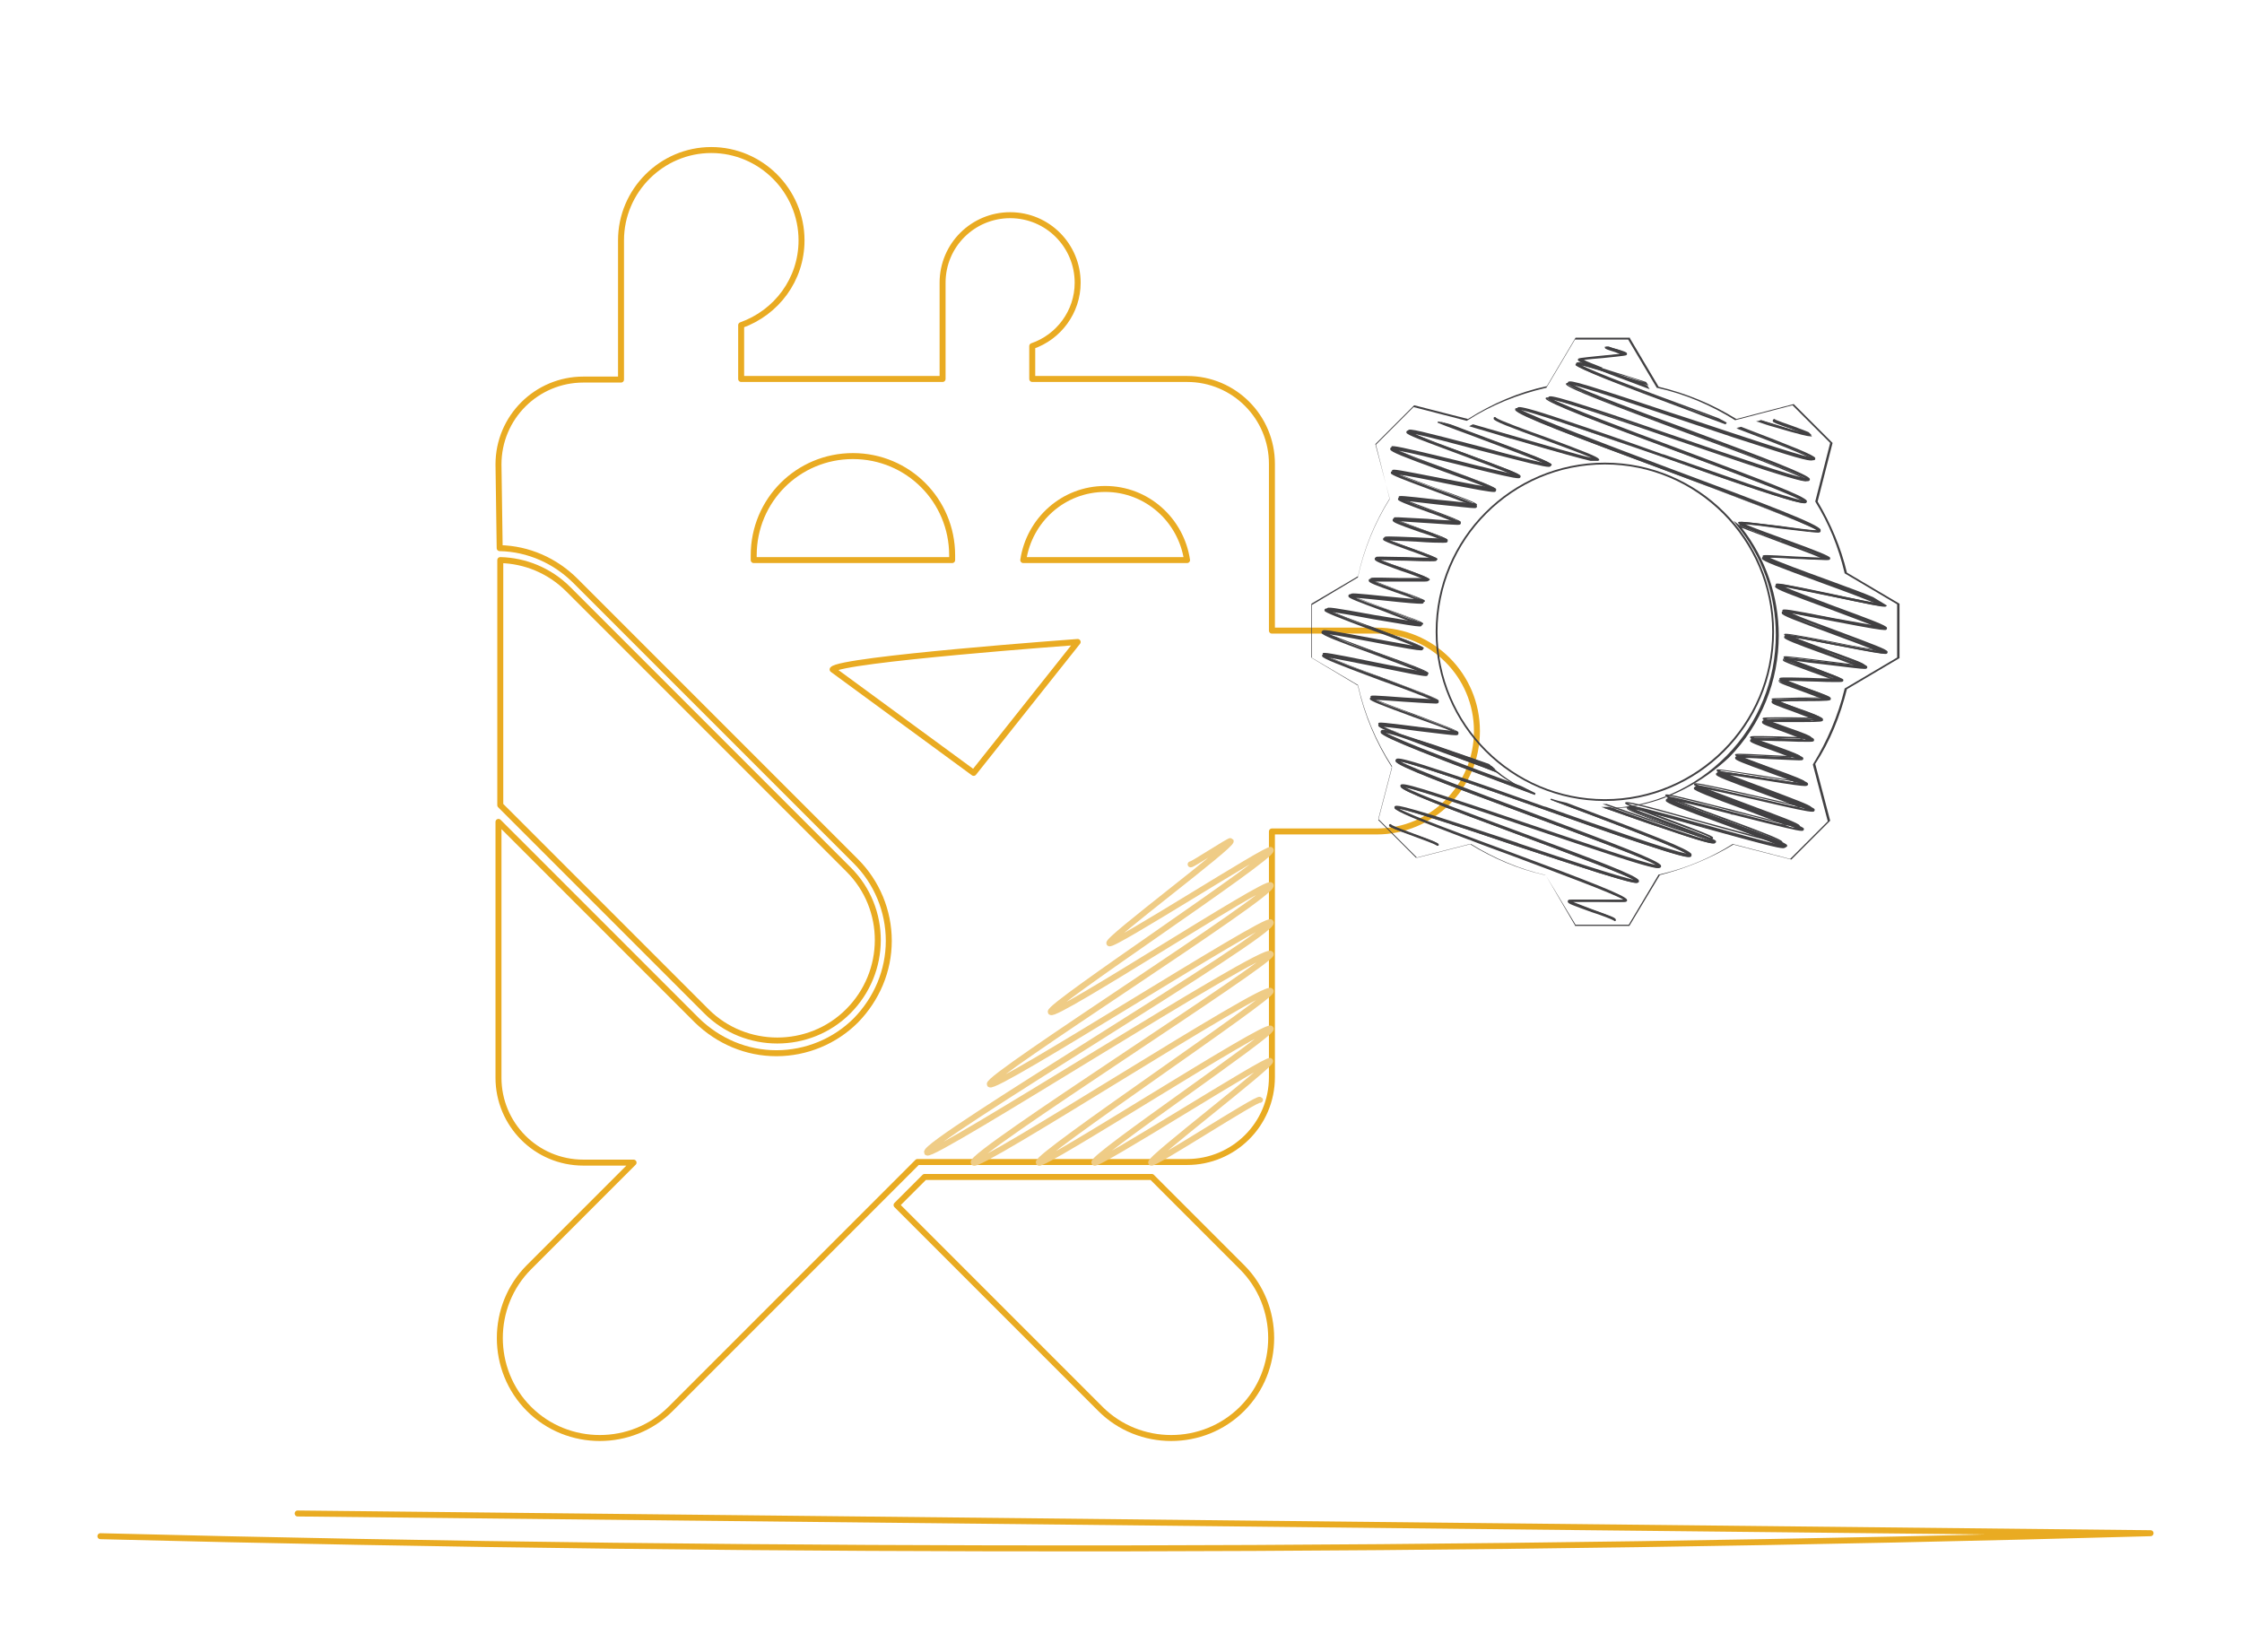 <?xml version="1.0" encoding="utf-8"?>
<!-- Generator: Adobe Illustrator 18.1.0, SVG Export Plug-In . SVG Version: 6.00 Build 0)  -->
<svg version="1.1" id="Layer_1" xmlns="http://www.w3.org/2000/svg" xmlns:xlink="http://www.w3.org/1999/xlink" x="0px" y="0px"
	 viewBox="0 0 375.1 276.3" enable-background="new 0 0 375.1 276.3" xml:space="preserve">
<path fill="none" stroke="#E9AB22" stroke-linecap="round" stroke-linejoin="round" stroke-miterlimit="10" d="M16.8,257
	c114.3,2.9,228.7,2.7,343-0.5c-103.3-1.1-206.6-2.2-310-3.3"/>
<g>
	<g>
		<path fill="none" stroke="#E9AB22" stroke-linecap="round" stroke-linejoin="round" stroke-miterlimit="10" d="M83.6,91.7
			c4.8,0.1,9.3,2.1,12.7,5.5l46.9,46.9c3.5,3.5,5.5,8.3,5.5,13.3c0,5-2,9.7-5.5,13.3c-3.5,3.5-8.3,5.5-13.3,5.5c-5,0-9.7-2-13.3-5.5
			l-33.2-33.2v42.8c0,7.8,6.3,14.2,14.2,14.2h8.4L88.5,212c-6.5,6.5-6.5,17.2,0,23.7c6.5,6.5,17.2,6.5,23.7,0l41.3-41.3h45.1
			c7.8,0,14.2-6.3,14.2-14.2v-41.1h17.5c9.3,0,16.8-7.5,16.8-16.8c0-9.3-7.5-16.8-16.8-16.8h-17.5V77.6c0-7.8-6.3-14.2-14.2-14.2
			h-25.9v-5.5c4.4-1.5,7.6-5.7,7.6-10.6c0-6.2-5-11.3-11.3-11.3c-6.2,0-11.3,5-11.3,11.3v0v16.1H124v-9c5.9-2.1,10.1-7.6,10.1-14.2
			c0-8.3-6.8-15.1-15.1-15.1s-15.1,6.8-15.1,15.1v23.3h-6.3c-7.8,0-14.2,6.3-14.2,14.2L83.6,91.7L83.6,91.7z M171.2,93.7
			c1-6.7,6.7-11.9,13.7-11.9c7,0,12.7,5.2,13.7,11.9H171.2z M139.3,112c1.2-1.7,41-4.6,41-4.6l-17.4,21.9L139.3,112z M126.1,92.9
			c0-9.2,7.4-16.6,16.6-16.6c9.2,0,16.6,7.4,16.6,16.6c0,0.3,0,0.5,0,0.8h-33.2C126.1,93.4,126.1,93.2,126.1,92.9z"/>
		<path fill="none" stroke="#E9AB22" stroke-linecap="round" stroke-linejoin="round" stroke-miterlimit="10" d="M192.7,196.9
			l15.1,15.1c6.5,6.5,6.5,17.2,0,23.7c-6.5,6.5-17.2,6.5-23.7,0L150,201.6l4.7-4.7H192.7z"/>
		<path fill="none" stroke="#E9AB22" stroke-linecap="round" stroke-linejoin="round" stroke-miterlimit="10" d="M141.9,169.2
			c-6.5,6.5-17.2,6.5-23.7,0l-34.5-34.5V93.7c4.1,0.1,8.2,1.7,11.4,4.9l46.9,46.9C148.5,152,148.5,162.6,141.9,169.2z"/>
	</g>
	<g>
		<path fill="none" stroke="#EFCC86" stroke-linecap="round" stroke-linejoin="round" d="M199.2,144.6c0.1,0.2,6.6-4.1,6.7-3.9
			c0.4,0.7-20.7,16.4-20.3,17.1c0.4,0.7,26.7-16.2,27-15.6c0.6,1.1-37.4,26.1-36.8,27.1c0.6,1.1,36.2-22.2,36.8-21.2
			c0.8,1.4-47.7,32.1-47,33.3c0.7,1.2,46.4-28.2,47-27.1c1,1.7-58.4,36.9-57.5,38.5c0.7,1.2,56.6-34.8,57.5-33.2
			c0.6,1.1-50.5,33.5-49.7,34.9c0.7,1.2,48.9-30.1,49.7-28.7c0.5,0.9-39.4,27.6-38.8,28.7c0.5,0.9,38.2-23.5,38.8-22.4
			c0.5,0.8-30.1,21.5-29.5,22.4c0.4,0.7,29-17.6,29.4-17c0.4,0.6-20.3,16.4-19.9,17c0.3,0.5,17.9-11,18.2-10.5"/>
	</g>
	<g>
		<path fill="#414042" d="M272.6,154.9h-9.1l0-0.1l-4.9-8.4c-4.4-1-8.6-2.8-12.5-5.2l-9,2.3l-6.5-6.5l2.3-8.8
			c-2.7-4.2-4.6-8.7-5.7-13.6l-7.8-4.6V101l7.8-4.6c1-4.6,2.8-9,5.3-13l-2.4-9.1l6.5-6.5l9,2.3c4.1-2.6,8.5-4.5,13.2-5.5l4.8-8.1
			h9.1l0,0.1l4.8,8.1c4.6,1.1,9,2.9,13,5.4l9.6-2.5l6.5,6.5l-2.5,9.8c2.2,3.7,3.9,7.7,4.9,11.9l8.8,5.2v9.1l-8.8,5.2
			c-1.1,4.4-2.8,8.7-5.3,12.5l2.5,9.5l-6.5,6.5l-9.7-2.5c-3.8,2.3-8,4-12.3,5.1L272.6,154.9z M263.6,154.7h8.9l5-8.4l0.1,0
			c4.4-1,8.5-2.7,12.3-5.1l0,0l9.6,2.5l6.3-6.3l-2.5-9.5l0,0c2.4-3.9,4.2-8.1,5.3-12.6l0-0.1l8.8-5.2v-8.9l-8.8-5.2l0-0.1
			c-1-4.2-2.6-8.2-4.9-11.9l0,0l2.5-9.8l-6.3-6.3l-9.6,2.5l0,0c-4-2.5-8.4-4.4-13-5.4l-0.1,0l-4.8-8.1h-8.9l-4.8,8.1l-0.1,0
			c-4.7,1.1-9.2,2.9-13.2,5.5l0,0l-8.9-2.3l-6.3,6.3l2.3,9.1l0,0c-2.5,4-4.3,8.4-5.3,13l0,0.1l-7.7,4.6v8.9l7.7,4.6l0,0.1
			c1.1,4.9,3,9.4,5.7,13.6l0,0l-2.3,8.8l6.3,6.3l9-2.3l0,0c3.9,2.4,8.1,4.2,12.6,5.2l0.1,0l0,0L263.6,154.7z M268.5,134
			c-15.6,0-28.3-12.7-28.3-28.3s12.7-28.3,28.3-28.3c15.6,0,28.3,12.7,28.3,28.3S284.1,134,268.5,134z M268.5,77.7
			c-15.5,0-28,12.6-28,28c0,15.5,12.6,28,28,28s28-12.6,28-28C296.5,90.3,283.9,77.7,268.5,77.7z"/>
	</g>
	<g>
		<g>
			<path fill="#414042" d="M298.7,141.8l-0.5,0c-1.2-0.1-7.4-1.8-12.8-3.3c-9.3-2.6-12.1-3.3-12.9-3.3c-0.1,0-0.2,0-0.2,0
				c0,0,0,0,0,0c0.2,0.3,3.6,1.6,7.2,2.9c2.9,1,6.4,2.4,7.1,2.8l0.3,0.2l-0.4,0c-1,0-6.4-1.8-17.5-5.7l-0.6-0.2l0.6,0
				c7.5-0.2,14.6-3.4,19.9-8.8c5.3-5.4,8.2-12.6,8.2-20.2c0-6.7-2.3-13.2-6.5-18.3l-0.6-0.8l0.8,0.6c0.5,0.4,3.1,1.4,7.4,2.9
				c2.9,1.1,6.5,2.4,7.3,2.8l0.4,0.2l-0.4,0c-0.7,0-3-0.1-5-0.2l-0.1,0c-2.9-0.2-4.2-0.2-4.8-0.2c-0.4,0-0.5,0-0.5,0c0,0,0,0,0,0
				c0.2,0.4,5.2,2.2,10,4c4,1.5,8.9,3.3,9.8,3.8l0.4,0.3l-0.5,0c-1-0.1-5-0.9-8.6-1.7c-6.1-1.3-8.1-1.7-8.7-1.7c-0.2,0-0.2,0-0.2,0
				c0,0,0,0,0,0c0.2,0.4,4.6,2,8.9,3.6c3.5,1.3,7.8,2.9,8.7,3.4l0.4,0.3l-0.5,0c-1-0.1-4.7-0.8-8.1-1.4c-5.7-1.1-7.6-1.4-8.2-1.4
				c-0.2,0-0.2,0-0.2,0c0,0,0,0,0,0c0.2,0.3,4.3,1.9,8.4,3.4c3.2,1.2,7.3,2.7,8.2,3.2l0.4,0.3l-0.5,0c-1-0.1-4.6-0.8-7.9-1.4
				c-5.6-1.1-7.4-1.4-8-1.4c-0.2,0-0.2,0-0.2,0c0,0,0,0,0,0c0.2,0.3,3.2,1.4,6.4,2.6c2.4,0.9,5.4,2,6.2,2.4l0.4,0.2l-0.5,0
				c-0.9,0-3.8-0.4-6.2-0.7c-4.1-0.5-5.7-0.7-6.3-0.7c-0.2,0-0.3,0-0.3,0c0,0,0,0,0,0c0.1,0.2,1.9,0.8,4.5,1.8
				c1.7,0.6,3.7,1.3,4.3,1.7l0.4,0.2l-0.4,0c-0.2,0-0.4,0-0.8,0c-1,0-2.5,0-3.8-0.1c-2,0-3.1-0.1-3.8-0.1c-0.2,0-1,0-1.1,0.1
				c0,0,0,0,0,0c0.1,0.2,1.6,0.7,3.9,1.5c1.4,0.5,3.1,1.1,3.7,1.4l0.4,0.2l-0.4,0c-0.7,0.1-2.6,0.1-4.2,0.1c-3,0-4.3,0.1-4.4,0.2
				c0,0,0,0,0,0c0.1,0.2,1.6,0.7,3.8,1.5c1.4,0.5,3.1,1.1,3.6,1.4l0.4,0.2l-0.4,0c-0.5,0-1.9,0-3,0c-0.5,0-0.9,0-1.4,0
				c-0.5,0-0.9,0-1.3,0c-2.1,0-3.3,0-3.4,0.1c0,0,0,0,0,0c0.1,0.2,1.6,0.7,3.9,1.5c1.4,0.5,3.1,1.1,3.6,1.4l0.4,0.2l-0.5,0
				c-0.2,0-0.4,0-0.8,0c-1,0-2.5,0-3.8-0.1c-2,0-3.1-0.1-3.8-0.1c-0.2,0-1,0-1.1,0.1c0,0,0,0,0,0c0.1,0.2,1.6,0.7,4,1.6
				c1.4,0.5,3.2,1.1,3.7,1.4l0.4,0.2l-0.5,0c-0.8,0-3.1-0.1-4.9-0.2c-2.7-0.1-4-0.2-4.7-0.2c-0.5,0-0.6,0-0.6,0c0,0,0,0,0,0
				c0.1,0.2,2.4,1.1,5.7,2.3c2.1,0.8,4.7,1.7,5.4,2.1l0.5,0.3l-0.6,0c-0.9,0-4.2-0.6-6.9-1c-4.8-0.7-6.4-1-7-1c-0.2,0-0.2,0-0.2,0
				c0,0,0,0,0,0c0.2,0.3,3.9,1.7,7.8,3.1c3,1.1,6.7,2.5,7.6,2.9l0.5,0.3l-0.6,0c-1.1-0.1-5.5-1.1-9.4-2c-6.7-1.5-8.8-2-9.5-2
				c-0.1,0-0.2,0-0.2,0c0,0,0,0,0,0c0.2,0.4,4.5,2,8.8,3.5c3.4,1.3,7.7,2.8,8.5,3.3l0.5,0.3l-0.5,0c-1.1-0.1-6.3-1.4-10.9-2.6
				c-7.8-2-10.3-2.6-11-2.6c-0.1,0-0.2,0-0.2,0c0,0,0,0,0,0c0.2,0.4,5,2.2,9.7,3.9c3.9,1.4,8.6,3.2,9.6,3.7L298.7,141.8z
				 M273.2,134.9c1.3,0.2,4.5,1.1,12.3,3.3c4.6,1.3,9.8,2.7,11.9,3.2c-1.7-0.8-5.6-2.2-8.8-3.4c-7.4-2.7-9.7-3.6-9.9-4
				c0-0.1,0-0.2,0-0.2c0.1-0.2,0.2-0.2,0.4-0.2c0.7,0,3.1,0.6,11,2.6c3.8,1,8.1,2.1,10,2.4c-1.6-0.7-5-1.9-7.8-3
				c-6.6-2.4-8.7-3.3-8.9-3.6c0-0.1,0-0.1,0-0.2c0.1-0.2,0.2-0.2,0.4-0.2c0.7,0,2.7,0.4,9.5,2c3.2,0.7,6.8,1.5,8.5,1.8
				c-1.4-0.6-4.4-1.7-6.8-2.6c-6.1-2.2-7.8-2.9-7.9-3.2c0-0.1,0-0.1,0-0.2c0.1-0.1,0.2-0.2,0.5-0.2c0.6,0,2.2,0.2,7,1
				c2.2,0.3,4.8,0.7,6.2,0.9c-1.1-0.5-3.1-1.2-4.7-1.8c-4.7-1.7-5.7-2.1-5.8-2.4c0-0.1,0-0.2,0-0.2c0.1-0.2,0.2-0.2,0.8-0.2
				c0.7,0,1.9,0.1,4.7,0.2c1.5,0.1,3.3,0.2,4.3,0.2c-0.8-0.3-2.1-0.8-3.2-1.2c-3.4-1.2-4-1.5-4.1-1.7c0-0.1,0-0.1,0-0.2
				c0.1-0.2,0.2-0.2,1.3-0.2c0.7,0,1.8,0,3.8,0.1c1.3,0,2.8,0.1,3.8,0.1c0.1,0,0.2,0,0.2,0c-0.8-0.3-2-0.8-3.1-1.2
				c-3.3-1.2-3.9-1.4-4-1.7c0-0.1,0-0.1,0-0.2c0.1-0.2,0.1-0.3,3.6-0.3c0.4,0,0.8,0,1.3,0c0.5,0,0.9,0,1.4,0c0.8,0,1.8,0,2.4,0
				c-0.8-0.3-2-0.8-3.1-1.2c-3.3-1.2-3.9-1.4-4-1.7c0-0.1,0-0.1,0-0.2c0.1-0.2,0.1-0.3,4.7-0.3c1.3,0,2.8,0,3.7-0.1
				c-0.8-0.3-2.1-0.8-3.2-1.2c-3.3-1.2-3.9-1.4-4-1.7c0-0.1,0-0.1,0-0.2c0.1-0.2,0.2-0.2,1.3-0.2c0.7,0,1.8,0,3.8,0.1
				c1.3,0,2.8,0.1,3.8,0.1c0.1,0,0.2,0,0.3,0c-0.9-0.4-2.5-0.9-3.8-1.4c-3.8-1.4-4.6-1.7-4.7-1.9c0-0.1,0-0.1,0-0.2
				c0.1-0.2,0.2-0.2,0.5-0.2c0.6,0,2.1,0.2,6.3,0.7c2,0.2,4.3,0.5,5.6,0.7c-1.2-0.5-3.6-1.4-5.6-2.1c-5-1.8-6.4-2.4-6.6-2.7
				c0-0.1,0-0.2,0-0.2c0.1-0.2,0.2-0.2,0.4-0.2c0.6,0,2.4,0.3,8,1.4c2.7,0.5,5.7,1.1,7.2,1.3c-1.5-0.7-4.8-1.9-7.5-2.9
				c-6.5-2.4-8.4-3.1-8.5-3.5c0-0.1,0-0.1,0-0.2c0.1-0.2,0.2-0.2,0.4-0.2c0.6,0,2.5,0.3,8.2,1.4c2.8,0.5,5.9,1.1,7.4,1.4
				c-1.5-0.7-5.1-2-8-3.1c-6.8-2.5-8.9-3.3-9.1-3.7c0-0.1,0-0.1,0-0.2c0.1-0.2,0.2-0.2,0.4-0.2c0.7,0,2.6,0.4,8.8,1.7
				c3,0.6,6.4,1.3,7.9,1.6c-1.7-0.8-5.8-2.3-9.1-3.5c-7.6-2.8-10-3.7-10.2-4.1c0-0.1,0-0.2,0-0.2c0.1-0.2,0.2-0.2,0.7-0.2
				c0.6,0,2,0.1,4.9,0.2l0.1,0c1.6,0.1,3.5,0.2,4.5,0.2c-1.3-0.6-4.3-1.7-6.7-2.6c-3.7-1.4-5.9-2.2-6.9-2.6c4,5.1,6.2,11.5,6.2,18
				c0,7.6-2.9,14.9-8.3,20.4C284.8,130.9,279.2,133.9,273.2,134.9z M269.8,135.3c6.4,2.3,13.6,4.8,16.1,5.4
				c-1.3-0.6-4.1-1.6-6.3-2.4c-5.7-2.1-7.2-2.7-7.4-3c0,0,0-0.1,0-0.2C271.3,135.1,270.6,135.2,269.8,135.3z"/>
		</g>
		<g>
			<path fill="#414042" d="M250.4,128.9l-0.7-0.3c-1.3-0.5-2.9-1.1-5.2-2l0.1-0.2c1.6,0.6,3.3,1.2,5,1.8l0,0l0.1,0.1
				c0,0,0.1,0.1,0.1,0.1L250.4,128.9z"/>
		</g>
		<g>
			<path fill="#414042" d="M254.4,131.8c-11.8-4.4-22.5-8.4-23.1-9.3l-0.1-0.2l0.2,0c0,0,0.1,0,0.1,0c0.5,0,2,0.4,4.6,1.3
				c1.8,0.7,4.1,1.5,6.2,2.3c2.8,1,5.9,2.2,8.1,3.1l0,0c1.3,1,2.6,1.9,4.1,2.7L254.4,131.8z M231.7,122.6c2,1.2,13.5,5.6,21.4,8.5
				c-1-0.6-1.9-1.2-2.8-1.9c-2.2-0.9-5.4-2-8.1-3c-2.2-0.8-4.4-1.6-6.2-2.3C233.8,123.1,232.4,122.7,231.7,122.6z"/>
		</g>
		<g>
			<path fill="#414042" d="M264.5,60.1c0.5-0.1,2.2-0.3,3.6-0.4c3.8-0.4,3.8-0.4,3.9-0.5c0,0,0-0.1,0-0.1c-0.1-0.1-0.4-0.3-1.6-0.7
				c-0.4-0.1-1-0.3-1.3-0.4h-0.4c0,0,0,0,0,0c0.1,0.1,0.4,0.3,1.6,0.7c0.4,0.1,1,0.3,1.3,0.5c-0.6,0.1-2.2,0.2-3.5,0.4
				c-3.8,0.4-3.8,0.4-3.9,0.5c0,0,0,0.1,0,0.1c0.1,0.2,0.6,0.4,1.6,0.9c0.6,0.1,1.3,0.3,2.2,0.6C266.1,60.9,264.8,60.4,264.5,60.1z"
				/>
			<path fill="#414042" d="M267.9,61.8c-0.9-0.3-1.6-0.5-2.2-0.6c-1.4-0.6-1.6-0.8-1.7-0.9c0-0.1,0-0.2,0-0.2c0.1-0.2,0.1-0.2,4-0.6
				c1-0.1,2.3-0.2,3-0.3c-0.3-0.1-0.6-0.2-0.8-0.3c-1.3-0.4-1.6-0.5-1.7-0.7l0,0l0-0.2l0.2,0l0.5,0c0.3,0.1,0.8,0.3,1.3,0.4
				c1.3,0.4,1.6,0.5,1.7,0.7c0,0.1,0,0.1,0,0.2c-0.1,0.2-0.1,0.2-4,0.6c-1.1,0.1-2.5,0.2-3.2,0.3c0.5,0.3,1.6,0.7,3.1,1.3
				L267.9,61.8z M265.4,59.9c-0.2,0-0.3,0-0.5,0.1C265,59.9,265.2,59.9,265.4,59.9z M268.4,59.6c-0.1,0-0.2,0-0.4,0
				c-0.1,0-0.2,0-0.3,0c0.1,0,0.2,0,0.3,0C268.2,59.6,268.3,59.6,268.4,59.6z M271,59.3c-0.1,0-0.2,0-0.2,0
				C270.9,59.3,271,59.3,271,59.3z M269.2,58.2c0.3,0.1,0.7,0.2,1,0.4c0.1,0,0.2,0.1,0.3,0.1c-0.1,0-0.2-0.1-0.3-0.1
				C270,58.5,269.5,58.3,269.2,58.2z"/>
		</g>
		<g>
			<path fill="#414042" d="M275.7,64.8l-0.2-0.3c-1.3-0.5-2.7-1-4-1.5c-1.4-0.4-2.6-0.8-3.7-1.2C269.7,62.6,272.3,63.6,275.7,64.8z"
				/>
			<path fill="#414042" d="M276,65.1l-0.3-0.1c-3.4-1.3-6-2.2-7.9-3l0.1-0.2c1,0.3,2.3,0.7,3.7,1.2c1.3,0.5,2.7,1,4,1.5l0,0
				L276,65.1z"/>
		</g>
		<g>
			<path fill="#414042" d="M236,123.7c1.7,0.6,3.7,1.4,6.2,2.3c2.8,1,5.9,2.2,8.1,3.1c-0.2-0.2-0.4-0.3-0.6-0.5
				c-1.4-0.5-3.1-1.2-5.2-2C241.2,125.4,238.3,124.4,236,123.7z"/>
			<path fill="#414042" d="M251.1,129.5l-0.8-0.3c-2.2-0.9-5.4-2-8.1-3.1c-2.2-0.8-4.4-1.6-6.2-2.3l0.1-0.2c2.1,0.7,4.9,1.6,8.5,2.9
				c2.3,0.9,4,1.5,5.2,2l0,0c0.2,0.2,0.4,0.3,0.6,0.5L251.1,129.5z"/>
		</g>
		<g>
			<path fill="#414042" d="M258.8,73.4c-3.7-1.3-8.2-3-8.5-3.4c0,0,0-0.1-0.1-0.1c-0.1,0-0.1,0-0.2,0.1c0,0,0,0.1,0,0.1
				c0.2,0.3,2.9,1.4,8.7,3.5c3.4,1.2,7.6,2.8,8.4,3.3c-1.3-0.1-8.1-2.1-14.1-3.9c-2.6-0.8-4.8-1.4-6.6-1.9c-0.1,0.1-0.2,0.1-0.3,0.2
				c2.2,0.6,4.5,1.3,6.8,2c7.7,2.3,11.5,3.3,13.2,3.7c0.4,0,0.9-0.1,1.4-0.1C267.2,76.6,264.5,75.5,258.8,73.4z"/>
			<path fill="#414042" d="M266.1,77.1L266.1,77.1c-1.7-0.4-5-1.3-13.2-3.7l-0.1,0c-2.3-0.7-4.6-1.4-6.7-2l-0.3-0.1l0.6-0.3l0.1,0
				c1.7,0.5,3.8,1.1,6.6,1.9c5.2,1.5,10.9,3.2,13.2,3.7c-1.6-0.7-4.9-1.9-7.6-2.9c-6.6-2.4-8.6-3.2-8.8-3.6c0-0.1,0-0.1,0-0.2
				c0-0.1,0.2-0.2,0.3-0.1c0.1,0,0.1,0.1,0.1,0.1c0.5,0.4,5.1,2.1,8.5,3.3c6.4,2.4,8.5,3.2,8.7,3.6l0.1,0.2l-0.2,0l0.1,0.1l-0.5,0
				C266.8,77.1,266.5,77.1,266.1,77.1L266.1,77.1z M263.5,76.2c0.3,0.1,0.6,0.2,0.9,0.2C264.1,76.4,263.8,76.3,263.5,76.2z
				 M262.8,75c1.2,0.4,2.3,0.9,3.1,1.2C265.1,75.9,264.1,75.5,262.8,75z M252.4,71.2c1.7,0.7,4,1.5,6.4,2.4c0.1,0,0.2,0.1,0.4,0.1
				c-0.1,0-0.2-0.1-0.4-0.1C256.2,72.6,253.9,71.8,252.4,71.2z"/>
		</g>
		<g>
			<path fill="#414042" d="M231,121.3c0.8,0,3.8,0.4,6.3,0.7c6.3,0.8,6.6,0.8,6.7,0.6c0,0,0-0.1,0-0.1c-0.1-0.3-2.3-1.1-7.3-3
				c-2.8-1-6.2-2.3-7-2.7c0.7,0,3.2,0.2,5.3,0.3c5.4,0.4,5.6,0.4,5.7,0.2c0,0,0-0.1,0-0.1c-0.2-0.4-3.2-1.5-9.6-3.9
				c-3.8-1.4-8.4-3.1-9.3-3.7c1,0.1,4.9,0.9,8.4,1.6c7.8,1.6,8.7,1.7,8.8,1.5c0,0,0-0.1,0-0.1c-0.2-0.4-2.9-1.4-8.7-3.5
				c-3.4-1.3-7.6-2.8-8.5-3.3c0.9,0.1,4.7,0.8,8,1.4c7.5,1.4,8.3,1.5,8.4,1.3c0,0,0-0.1,0-0.1c-0.1-0.3-2.7-1.3-8-3.3
				c-3.1-1.1-6.9-2.5-7.7-3c0.9,0.1,4.4,0.7,7.6,1.2c7.2,1.3,7.9,1.4,8,1.1c0,0,0-0.1,0-0.1c-0.1-0.3-1.9-0.9-6-2.4
				c-2.2-0.8-4.9-1.8-5.7-2.2c0.8,0,3.5,0.3,5.8,0.5c5.8,0.6,6.1,0.6,6.2,0.4c0,0,0-0.1,0-0.1c-0.1-0.2-1.1-0.6-4.5-1.8
				c-1.6-0.6-3.5-1.3-4.1-1.6c0.7,0,2.8,0,4.5,0c4.7,0.1,4.9,0.1,4.9-0.1c0,0,0-0.1,0-0.1c-0.1-0.2-1.1-0.6-4.4-1.8
				c-1.6-0.6-3.5-1.2-4.1-1.6c0.7,0,2.9,0,4.7,0.1c4.8,0.1,5,0.1,5.1,0c0,0,0-0.1,0-0.1c-0.1-0.2-1.1-0.6-4.4-1.8
				c-1.6-0.6-3.4-1.2-4-1.5c0.7,0,3,0.1,4.8,0.2c5,0.2,5.2,0.2,5.3,0c0,0,0-0.1,0-0.1c-0.1-0.2-1.1-0.6-4.4-1.8
				c-1.6-0.6-3.5-1.3-4.1-1.6c0.8,0,3.2,0.1,5.1,0.3c5.3,0.3,5.5,0.3,5.6,0.2c0,0,0-0.1,0-0.1c-0.1-0.2-1.3-0.7-5.1-2.1
				c-1.8-0.7-4.1-1.5-4.7-1.8c0.9,0,3.7,0.4,6,0.6c6.1,0.7,6.4,0.7,6.5,0.5c0,0,0-0.1,0-0.1c-0.1-0.3-2.2-1.1-7-2.8
				c-2.6-1-5.9-2.1-6.7-2.6c1,0.1,4.8,0.8,8.2,1.5c7.7,1.5,8.6,1.7,8.7,1.4c0,0,0-0.1,0-0.1c-0.2-0.3-2.9-1.4-8.7-3.5
				c-3.4-1.2-7.5-2.8-8.4-3.3c1.1,0.1,6,1.3,10.3,2.4c9.4,2.3,10.7,2.5,10.8,2.3c0,0,0-0.1,0-0.1c-0.2-0.4-3.1-1.5-9.3-3.8
				c-3.7-1.3-8.1-3-9-3.5c1.2,0.1,6.7,1.6,11.6,2.8c10,2.6,11.9,3.1,12,2.7c0,0,0-0.1,0-0.1c-0.2-0.4-3.5-1.7-10.5-4.3
				c-2.2-0.8-4.5-1.7-6.4-2.4l-1.9-0.5c1.7,0.7,4.4,1.7,8.2,3.1c4.4,1.6,9.3,3.5,10.2,4c-1.1-0.1-6.7-1.5-11.6-2.9
				c-10-2.6-11.9-3.1-12-2.7c0,0,0,0.1,0,0.1c0.2,0.4,3.1,1.5,9.3,3.8c3.6,1.3,8.1,3,9,3.5c-1.1-0.1-6-1.3-10.3-2.4
				c-9.4-2.3-10.7-2.5-10.8-2.3c0,0,0,0.1,0,0.1c0.2,0.3,2.9,1.4,8.7,3.5c3.4,1.2,7.5,2.8,8.4,3.3c-1-0.1-4.8-0.8-8.3-1.5
				c-7.7-1.5-8.6-1.7-8.7-1.4c0,0,0,0.1,0,0.1c0.1,0.3,2.2,1.1,7,2.8c2.7,1,5.9,2.2,6.7,2.6c-0.8,0-3.7-0.4-6.1-0.6
				c-6.1-0.7-6.4-0.7-6.5-0.5c0,0,0,0.1,0,0.1c0.1,0.2,1.3,0.7,5.1,2.1c1.9,0.7,4.1,1.5,4.8,1.8c-0.8,0-3.2-0.1-5.1-0.3
				c-5.3-0.3-5.5-0.3-5.6-0.2c0,0,0,0.1,0,0.1c0.1,0.2,1.1,0.6,4.4,1.8c1.6,0.6,3.5,1.3,4.1,1.6c-0.7,0-3-0.1-4.8-0.2
				c-5-0.2-5.2-0.2-5.3,0c0,0,0,0.1,0,0.1c0.1,0.2,1.1,0.6,4.4,1.8c1.6,0.6,3.4,1.2,4,1.5c-0.7,0-2.9,0-4.7-0.1
				c-4.8-0.1-5-0.1-5.1,0c0,0,0,0.1,0,0.1c0.1,0.2,1.1,0.6,4.4,1.8c1.6,0.6,3.5,1.3,4.1,1.6c-0.7,0-2.8,0-4.5,0
				c-4.7-0.1-4.9-0.1-4.9,0.1c0,0,0,0.1,0,0.1c0.1,0.2,1.1,0.6,4.5,1.8c1.6,0.6,3.5,1.3,4.1,1.6c-0.8,0-3.5-0.3-5.7-0.5
				c-5.8-0.6-6.1-0.6-6.2-0.4c0,0,0,0.1,0,0.1c0.1,0.3,1.9,0.9,6,2.4c2.2,0.8,4.9,1.8,5.6,2.2c-1-0.1-4.4-0.7-7.6-1.2
				c-7.2-1.3-7.9-1.4-8-1.1c0,0,0,0.1,0,0.1c0.1,0.3,2.7,1.3,8,3.3c3.1,1.1,6.9,2.5,7.7,3c-1-0.1-4.7-0.8-8-1.4
				c-7.5-1.4-8.3-1.5-8.4-1.3c0,0,0,0.1,0,0.1c0.2,0.4,2.9,1.4,8.7,3.5c3.4,1.3,7.6,2.8,8.5,3.3c-1-0.1-4.9-0.9-8.4-1.6
				c-7.8-1.6-8.7-1.7-8.8-1.5c0,0,0,0.1,0,0.1c0.2,0.4,3.2,1.5,9.6,3.9c3.8,1.4,8.5,3.1,9.4,3.7c-0.7,0-3.2-0.2-5.3-0.3
				c-5.4-0.4-5.6-0.4-5.7-0.2c0,0,0,0.1,0,0.1c0.1,0.3,2.3,1.1,7.3,3c2.8,1,6.2,2.3,7,2.7c-0.8,0-3.8-0.4-6.3-0.7
				c-6.3-0.8-6.6-0.8-6.7-0.6c0,0,0,0.1,0,0.1c0.1,0.2,0.9,0.6,2.5,1.2c0.7,0.2,1.7,0.5,3,0.9C233.6,122.5,231.5,121.7,231,121.3z"
				/>
			<path fill="#414042" d="M236.1,123.6c-1.2-0.4-2.2-0.7-3-0.9c-2-0.8-2.5-1.1-2.5-1.3c0-0.1,0-0.2,0-0.2c0.1-0.2,0.2-0.2,0.5-0.2
				c0.6,0,2.1,0.2,6.3,0.7c2,0.3,4.4,0.6,5.6,0.7c-1.3-0.6-4.1-1.6-6.4-2.4c-5.7-2.1-7.2-2.7-7.4-3c0-0.1,0-0.1,0-0.2
				c0.1-0.2,0.2-0.2,0.6-0.2c0.6,0,2,0.1,5.2,0.3l0.2,0c1.7,0.1,3.6,0.3,4.6,0.3c-1.5-0.7-5.5-2.2-8.9-3.4c-7.2-2.7-9.5-3.6-9.7-4
				c0-0.1,0-0.1,0-0.2c0.1-0.2,0.2-0.2,0.4-0.2c0.6,0,2.6,0.4,8.5,1.6c2.9,0.6,6.1,1.2,7.6,1.5c-1.5-0.7-4.9-1.9-7.8-3
				c-6.6-2.4-8.6-3.2-8.8-3.6c0-0.1,0-0.1,0-0.2c0.1-0.2,0.2-0.2,0.4-0.2c0.6,0,2.4,0.3,8.1,1.4c2.7,0.5,5.7,1.1,7.2,1.3
				c-1.4-0.6-4.5-1.8-7.1-2.7c-6.1-2.3-7.9-3-8.1-3.3c0-0.1,0-0.1,0-0.2c0.1-0.2,0.2-0.2,0.4-0.2c0.6,0,2.4,0.3,7.7,1.2
				c2.5,0.5,5.3,1,6.8,1.2c-1.2-0.5-3.2-1.2-4.9-1.9c-4.6-1.7-5.9-2.2-6-2.5c0-0.1,0-0.2,0-0.2c0.1-0.2,0.2-0.2,0.5-0.2
				c0.6,0,2.1,0.1,5.8,0.5c1.8,0.2,3.9,0.4,5.1,0.5c-0.9-0.4-2.3-0.9-3.5-1.3c-3.7-1.3-4.4-1.6-4.5-1.9c0-0.1,0-0.1,0-0.2
				c0.1-0.2,0.2-0.2,1.5-0.2c0.7,0,1.7,0,3.5,0c1.2,0,2.5,0,3.5,0c0.2,0,0.4,0,0.5,0c-0.8-0.3-2.3-0.9-3.6-1.3
				c-3.6-1.3-4.3-1.6-4.4-1.9c0-0.1,0-0.1,0-0.2c0.1-0.2,0.2-0.2,1.2-0.2c0.7,0,1.9,0,4,0.1l0.1,0c1.4,0,3.1,0.1,4,0.1
				c-0.8-0.3-2.3-0.9-3.5-1.3c-3.6-1.3-4.3-1.6-4.4-1.8c0-0.1,0-0.1,0-0.2c0.1-0.2,0.2-0.2,0.9-0.2c0.7,0,1.9,0,4.5,0.2l0.1,0
				c1.5,0.1,3.2,0.1,4.2,0.2c-0.9-0.4-2.3-0.9-3.6-1.3c-3.7-1.3-4.4-1.6-4.5-1.9c0-0.1,0-0.1,0-0.2c0.1-0.2,0.2-0.2,0.7-0.2
				c0.6,0,1.9,0.1,5,0.3l0.1,0c1.6,0.1,3.4,0.2,4.4,0.3c-1-0.4-2.7-1.1-4.2-1.6c-4.2-1.5-5-1.9-5.1-2.1c0-0.1,0-0.2,0-0.2
				c0.1-0.2,0.2-0.2,0.5-0.2c0.6,0,2.1,0.2,6.1,0.6c1.9,0.2,4.2,0.5,5.4,0.6c-1.3-0.5-3.9-1.5-6.1-2.3c-5.4-2-6.9-2.6-7.1-2.9
				c0-0.1,0-0.1,0-0.2l0,0l0,0c0,0,0,0,0,0c0.1-0.2,0.2-0.2,0.4-0.2c0.6,0,2.5,0.3,8.4,1.5c2.8,0.6,6,1.2,7.5,1.4
				c-1.5-0.7-4.9-1.9-7.7-2.9c-6.6-2.4-8.6-3.2-8.7-3.6c0-0.1,0-0.1,0-0.2l0,0l0,0c0,0,0,0,0,0c0.1-0.2,0.2-0.2,0.4-0.2
				c0.7,0,3,0.5,10.5,2.4c3.6,0.9,7.7,1.9,9.5,2.2c-1.6-0.7-5.3-2.1-8.3-3.2c-7-2.6-9.2-3.4-9.4-3.8c0-0.1,0-0.1,0-0.2l0,0l0,0
				c0,0,0,0,0,0c0.1-0.2,0.3-0.2,0.4-0.2c0.8,0,3.2,0.6,11.7,2.8c4.2,1.1,8.8,2.3,10.8,2.7c-1.7-0.8-5.8-2.3-9.5-3.7
				c-3.9-1.5-6.6-2.4-8.2-3.1l0.1-0.2l1.9,0.5c1.9,0.7,4.2,1.6,6.4,2.4c7.9,2.9,10.4,3.9,10.6,4.3c0,0.1,0,0.2,0,0.2
				c-0.1,0.2-0.3,0.2-0.4,0.2c-0.8,0-3.2-0.6-11.7-2.8c-4.1-1.1-8.7-2.3-10.7-2.7c1.6,0.7,5.3,2.1,8.3,3.2c7,2.6,9.2,3.4,9.4,3.8
				c0,0.1,0,0.1,0,0.2l0,0l0,0c0,0,0,0,0,0c-0.1,0.2-0.2,0.2-0.4,0.2c-0.7,0-3-0.5-10.5-2.4c-3.6-0.9-7.7-1.9-9.5-2.2
				c1.6,0.7,4.9,1.9,7.6,2.9c6.6,2.4,8.6,3.2,8.7,3.6c0,0.1,0,0.1,0,0.2c-0.1,0.2-0.2,0.2-0.4,0.2c-0.6,0-2.5-0.3-8.4-1.5
				c-2.8-0.6-5.9-1.2-7.5-1.4c1.3,0.6,3.8,1.5,6,2.3c5.4,2,6.9,2.6,7.1,2.9c0,0.1,0,0.1,0,0.2c-0.1,0.2-0.2,0.2-0.5,0.2
				c-0.6,0-2.1-0.2-6.1-0.6c-1.9-0.2-4.1-0.5-5.4-0.6c1,0.4,2.7,1,4.1,1.5c4.2,1.5,5,1.9,5.2,2.1c0,0.1,0,0.2,0,0.2
				c-0.1,0.2-0.2,0.2-0.7,0.2c-0.6,0-1.9-0.1-5-0.3c-1.5-0.1-3.4-0.2-4.5-0.3c0.9,0.4,2.3,0.9,3.5,1.3c3.7,1.3,4.4,1.6,4.5,1.9
				c0,0.1,0,0.1,0,0.2c-0.1,0.2-0.2,0.2-0.9,0.2c-0.7,0-1.9,0-4.5-0.2l-0.1,0c-1.5-0.1-3.2-0.1-4.2-0.2c0.8,0.3,2.3,0.9,3.5,1.3
				c3.6,1.3,4.3,1.6,4.4,1.8c0,0.1,0,0.1,0,0.2c-0.1,0.2-0.2,0.2-1.2,0.2c-0.7,0-1.9,0-4-0.1l-0.1,0c-1.5,0-3.1-0.1-4.1-0.1
				c0.8,0.3,2.3,0.9,3.6,1.3c3.6,1.3,4.3,1.6,4.4,1.9c0,0.1,0,0.1,0,0.2c-0.1,0.2-0.2,0.2-1.5,0.2c-0.7,0-1.7,0-3.5,0
				c-1.1,0-2.5,0-3.5,0c-0.2,0-0.4,0-0.5,0c0.9,0.4,2.4,0.9,3.7,1.4c3.7,1.3,4.4,1.6,4.5,1.9c0,0.1,0,0.1,0,0.2
				c-0.1,0.2-0.2,0.2-0.5,0.2c-0.6,0-2.1-0.1-5.8-0.5c-1.8-0.2-4-0.4-5.1-0.5c1.1,0.5,3.3,1.3,5.1,1.9c4.6,1.7,5.9,2.2,6,2.5
				c0,0,0,0.1,0,0.2l0,0l0,0c0,0,0,0,0,0c-0.1,0.2-0.2,0.2-0.4,0.2c-0.6,0-2.4-0.3-7.7-1.2c-2.6-0.5-5.4-1-6.9-1.2
				c1.4,0.6,4.5,1.8,7.1,2.7c6.1,2.3,7.9,3,8.1,3.3c0,0.1,0,0.1,0,0.2l0,0l0,0c0,0,0,0,0,0c-0.1,0.2-0.2,0.2-0.4,0.2
				c-0.6,0-2.4-0.3-8.1-1.4c-2.7-0.5-5.8-1.1-7.3-1.3c1.5,0.7,5,1.9,7.8,3c6.6,2.4,8.7,3.2,8.8,3.6c0,0.1,0,0.1,0,0.2l0,0h0
				c0,0,0,0,0,0c-0.1,0.2-0.2,0.2-0.4,0.2c-0.6,0-2.6-0.4-8.5-1.6c-2.9-0.6-6.1-1.2-7.7-1.5c1.6,0.7,5.5,2.2,8.7,3.3
				c7.2,2.7,9.5,3.6,9.7,4c0,0.1,0,0.1,0,0.2c-0.1,0.2-0.2,0.2-0.6,0.2c-0.6,0-2-0.1-5.2-0.3c-1.6-0.1-3.7-0.3-4.8-0.3
				c1.3,0.6,4.1,1.6,6.5,2.5c5.7,2.1,7.2,2.7,7.4,3c0,0.1,0,0.1,0,0.2c-0.1,0.2-0.2,0.2-0.5,0.2c-0.6,0-2.1-0.2-6.3-0.7
				c-2.1-0.3-4.5-0.6-5.7-0.7c0.8,0.4,2.3,1,4.6,1.9L236.1,123.6z M230.6,117.4c1.3,0.6,3.7,1.4,6.1,2.3c2.1,0.8,4.6,1.7,6,2.3
				c-1.3-0.6-3.6-1.4-6-2.3C234.5,118.9,232,118,230.6,117.4z M230.2,116.7c0.4,0,0.9,0,1.4,0.1C231,116.8,230.5,116.7,230.2,116.7z
				 M223.8,110.7c1.9,0.7,4.6,1.8,7.3,2.7c2.5,0.9,5.4,2,7.3,2.8c-1.9-0.7-4.6-1.8-7.3-2.8C228.6,112.6,225.7,111.5,223.8,110.7z
				 M231.3,109.6c1.9,0.7,3.8,1.4,5.3,2C235.2,111,233.2,110.3,231.3,109.6z M223.7,106.8c1.4,0.6,3.4,1.3,5.5,2.1
				C227.2,108.1,225.2,107.3,223.7,106.8z M236,108.2c0.1,0,0.3,0,0.4,0.1C236.3,108.3,236.1,108.2,236,108.2z M230.9,105.5
				c1.7,0.6,3.5,1.3,4.9,1.8C234.4,106.8,232.7,106.2,230.9,105.5z M229.4,107c0.1,0,0.2,0,0.3,0.1c0.1,0,0.2,0,0.4,0.1
				c-0.1,0-0.2,0-0.4-0.1C229.6,107,229.5,107,229.4,107z M223.2,105.8c0,0,0.1,0,0.1,0C223.3,105.9,223.2,105.8,223.2,105.8z
				 M224.3,103.1c1.3,0.5,3.1,1.2,4.9,1.8C227.5,104.3,225.7,103.6,224.3,103.1z M227,100.2c1.1,0.5,3,1.1,4.9,1.9
				c1.7,0.6,3.7,1.4,4.9,1.8c-1.1-0.5-3-1.1-4.9-1.8C230.2,101.4,228.2,100.7,227,100.2z M235.8,99.6c0.7,0.3,1.3,0.5,1.7,0.7
				C237.1,100.1,236.5,99.8,235.8,99.6z M231.9,100.1c0.1,0,0.2,0,0.2,0c0.1,0,0.1,0,0.2,0c-0.1,0-0.1,0-0.2,0
				C232,100.1,231.9,100.1,231.9,100.1z M230,97.4c0.4,0.2,0.9,0.4,1.6,0.6C231,97.8,230.4,97.6,230,97.4z M237.3,97.1
				c0.1,0,0.3,0,0.4,0c0.1,0,0.4,0,0.6,0C238.1,97.1,237.7,97.1,237.3,97.1z M234,97c0.1,0,0.1,0,0.2,0c0.1,0,0.2,0,0.3,0
				c-0.1,0-0.2,0-0.3,0C234.1,97,234.1,97,234,97z M230.7,97c-0.1,0-0.4,0-0.6,0c0.2,0,0.5,0,0.8,0C230.8,97,230.7,97,230.7,97z
				 M236.9,96.1c0.6,0.2,1.1,0.4,1.4,0.6C238,96.5,237.5,96.3,236.9,96.1z M231.1,93.9c0.4,0.2,0.9,0.3,1.5,0.6
				C232,94.3,231.5,94.1,231.1,93.9z M234.9,93.6c0.1,0,0.3,0,0.4,0l0.1,0c0.2,0,0.3,0,0.4,0c-0.1,0-0.2,0-0.4,0l-0.1,0
				C235.2,93.6,235,93.6,234.9,93.6z M237.9,92.6c0.7,0.2,1.3,0.5,1.7,0.7C239.2,93.1,238.6,92.8,237.9,92.6z M235.8,91.8
				c0.1,0,0.1,0,0.2,0.1c0.1,0,0.2,0.1,0.2,0.1c-0.1,0-0.2-0.1-0.2-0.1C235.9,91.9,235.9,91.8,235.8,91.8z M232.4,90.5
				c0.4,0.2,0.9,0.4,1.6,0.6C233.4,90.9,232.8,90.7,232.4,90.5z M236.8,90.3L236.8,90.3c0.1,0,0.1,0,0.2,0c0,0,0,0,0,0L236.8,90.3
				C236.8,90.3,236.8,90.3,236.8,90.3z M239.8,89.4c0.6,0.2,1.1,0.4,1.5,0.6C241,89.8,240.4,89.6,239.8,89.4z M233.9,87.2
				c0.4,0.2,1,0.4,1.7,0.6C234.9,87.6,234.4,87.4,233.9,87.2z M241.3,86.1c0.9,0.3,1.8,0.7,2.3,0.9
				C243.1,86.8,242.3,86.5,241.3,86.1z M234,86.8c0.4,0,1,0,1.6,0.1C234.9,86.8,234.4,86.8,234,86.8z M234.8,83.6
				c0.5,0.2,1.3,0.5,2.2,0.9C236.1,84.2,235.3,83.9,234.8,83.6z M240.2,83.8c0.1,0,0.2,0,0.3,0c0.1,0,0.2,0,0.4,0
				c-0.1,0-0.2,0-0.4,0C240.4,83.9,240.3,83.8,240.2,83.8z M240.8,82c1.8,0.6,3.7,1.3,4.8,1.8C244.5,83.3,242.7,82.7,240.8,82z
				 M234.2,79.5c1.2,0.5,3,1.2,5,1.9C237.4,80.8,235.5,80,234.2,79.5z M235.2,76c1.7,0.7,4,1.5,6.3,2.4c2.1,0.8,4.6,1.7,6.3,2.4
				c-1.7-0.7-4-1.5-6.3-2.4C239.4,77.6,237,76.7,235.2,76z M241.1,80.3c0.2,0,0.3,0.1,0.5,0.1c0.2,0,0.3,0.1,0.5,0.1
				c-0.2,0-0.3-0.1-0.5-0.1C241.4,80.3,241.2,80.3,241.1,80.3z M245.8,76.2c2.2,0.8,4.6,1.7,6.2,2.3C250.4,77.9,248.1,77,245.8,76.2
				z M254.5,76.7c1.3,0.3,2.4,0.6,3.1,0.8C256.8,77.3,255.7,77,254.5,76.7z M248.3,73.3c0.2,0.1,0.5,0.2,0.7,0.3
				c3,1.1,6.3,2.3,8.4,3.2c-2-0.8-5.1-2-8.4-3.2C248.7,73.4,248.5,73.4,248.3,73.3z M237.9,73.2c1.5,0.6,3.7,1.4,5.9,2.2
				C241.7,74.6,239.5,73.8,237.9,73.2z M237.6,72.4c0.9,0.2,2,0.5,3.2,0.8C239.4,72.8,238.3,72.5,237.6,72.4z"/>
		</g>
		<g>
			<path fill="#414042" d="M236.6,139.6c-1.6-0.6-3.6-1.3-3.8-1.5c0,0,0-0.1-0.1-0.1c-0.1,0-0.1,0-0.2,0.1c0,0,0,0.1,0,0.1
				c0.1,0.2,1,0.6,4,1.6c1.6,0.6,3.6,1.3,3.8,1.5c0,0,0,0.1,0.1,0.1c0,0,0,0,0,0c0,0,0.1,0,0.1-0.1c0,0,0-0.1,0-0.1
				C240.5,141,239.6,140.6,236.6,139.6z"/>
			<path fill="#414042" d="M240.5,141.5C240.5,141.5,240.5,141.5,240.5,141.5c-0.1,0-0.2-0.1-0.2-0.1c-0.3-0.2-2.4-1-3.8-1.5
				c-3.3-1.2-3.9-1.5-4.1-1.7c0-0.1,0-0.1,0-0.2c0-0.1,0.2-0.2,0.3-0.1c0.1,0,0.1,0.1,0.1,0.1c0.3,0.2,2.4,1,3.8,1.5
				c3.3,1.2,3.9,1.5,4.1,1.7c0,0.1,0,0.1,0,0.2C240.7,141.5,240.6,141.5,240.5,141.5z M237.3,140c1.2,0.4,2.2,0.8,2.7,1
				C239.5,140.8,238.6,140.4,237.3,140z M233.2,138.4c0.5,0.2,1.4,0.6,2.6,1C234.6,139,233.7,138.6,233.2,138.4z"/>
		</g>
		<g>
			<path fill="#414042" d="M283.4,68.9c1.8,0.7,3.6,1.3,5.3,2c-0.4-0.3-0.9-0.5-1.3-0.7c-1.3-0.5-2.6-1-4-1.5
				c-8.7-3.2-18.6-6.9-19.5-7.7c0,0,0,0,0,0c0.4,0,1.8,0.4,3.8,1c1.1,0.3,2.3,0.7,3.7,1.2c1.2,0.4,2.5,0.8,3.9,1.2l-0.2-0.3
				c-1.9-0.6-3.6-1.2-5.1-1.6c-0.8-0.3-1.5-0.5-2.2-0.7c-0.9-0.3-1.6-0.5-2.2-0.6c-1.9-0.5-2-0.4-2-0.2c0,0,0,0.1,0,0.1
				C264,61.6,271.3,64.4,283.4,68.9z"/>
			<path fill="#414042" d="M288.7,71c-1.8-0.7-3.6-1.3-5.3-2c-13.2-4.9-19.4-7.3-19.7-8c0-0.1,0-0.2,0-0.2c0-0.1,0.1-0.2,0.4-0.2
				c0.3,0,0.9,0.1,1.8,0.4c0.6,0.2,1.3,0.4,2.2,0.6c0.6,0.2,1.3,0.4,2.2,0.7c1.4,0.4,3.1,1,5.1,1.6l0,0l0.4,0.6l-0.3-0.1
				c-1.4-0.4-2.7-0.9-3.9-1.2c-1.4-0.5-2.7-0.8-3.7-1.2c-1.6-0.5-2.7-0.8-3.3-0.9c2.2,1.2,11.1,4.5,19,7.4c1.4,0.5,2.7,1,4,1.5
				c0.4,0.2,0.9,0.5,1.3,0.7L288.7,71z M269.8,63.6c3.7,1.5,8.7,3.3,13.6,5.1c1.3,0.5,2.6,1,4,1.5c0,0,0,0,0,0
				c-1.2-0.5-2.6-1-3.9-1.5C278.7,67,273.6,65.1,269.8,63.6z M269.5,62.2c0.6,0.2,1.3,0.4,2.1,0.7c1.1,0.4,2.3,0.7,3.6,1.1l0,0
				c-2-0.7-3.7-1.2-5.1-1.6C269.9,62.4,269.7,62.3,269.5,62.2z"/>
		</g>
		<g>
			<path fill="#414042" d="M315.1,109c-0.2-0.3-2.8-1.4-8.4-3.4c-3.3-1.2-7.3-2.7-8.1-3.2c1,0.1,4.7,0.8,8.1,1.4
				c7.6,1.5,8.4,1.6,8.5,1.3c0,0,0-0.1,0-0.1c-0.2-0.4-3-1.4-9-3.6c-3.5-1.3-7.8-2.9-8.7-3.4c1,0.1,5,0.9,8.6,1.7
				c7.5,1.6,8.8,1.8,9,1.6l-2.1-1.3c-1.6-0.7-4.3-1.6-7.9-3c-4-1.5-8.9-3.3-9.8-3.8c0.7,0,3.1,0.1,5.1,0.2c5.2,0.3,5.4,0.3,5.5,0.1
				c0,0,0-0.1,0-0.1c-0.1-0.3-2.4-1.2-7.5-3c-2.9-1.1-6.4-2.3-7.2-2.8c0.9,0,3.9,0.4,6.4,0.7c6.4,0.8,6.7,0.8,6.8,0.6
				c0,0,0-0.1,0-0.2c-0.4-0.9-9.8-4.4-25.4-10.2c-11.5-4.3-24.4-9.1-25.2-10c1.2-0.1,13.2,4.1,23.9,7.8c5.9,2.1,11.9,4.2,16.4,5.7
				c7.6,2.5,7.7,2.2,7.8,2c0,0,0-0.1,0-0.1c-0.3-0.7-8.4-3.8-21.6-8.7c-9.6-3.6-20.6-7.7-21.4-8.5c0,0,0,0,0,0
				c1.4,0,12,3.6,21.5,6.9c5.3,1.8,10.8,3.7,14.8,5c6.9,2.2,7,2,7.1,1.8c0,0,0-0.1,0-0.1c-0.3-0.7-7.8-3.5-20.1-8.1
				c-9-3.3-19.1-7.1-19.9-7.9c1.2-0.1,11.3,3.4,20.3,6.4c5,1.7,10.2,3.4,14,4.6c6.5,2.1,6.6,1.8,6.7,1.6c0,0,0-0.1,0-0.1
				c-0.2-0.5-4.7-2.3-12.3-5.2l-0.4,0.1c6.3,2.4,11.8,4.5,12.4,5.1c-1.2,0-11.3-3.4-20.3-6.4c-5-1.7-10.2-3.4-14-4.6
				c-6.5-2.1-6.6-1.8-6.7-1.6c0,0,0,0.1,0,0.1c0.3,0.7,7.8,3.5,20.1,8.1c9,3.3,19.1,7.1,19.9,7.9c0,0,0,0,0,0
				c-1.4,0-12-3.6-21.5-6.9c-5.3-1.8-10.8-3.7-14.8-5c-6.9-2.2-7-2-7.1-1.8c0,0,0,0.1,0,0.1c0.3,0.7,8.4,3.8,21.6,8.7
				c9.7,3.6,20.6,7.7,21.4,8.5c-1.2,0.1-13.2-4.1-23.9-7.8c-5.9-2.1-11.9-4.2-16.4-5.7c-7.6-2.5-7.7-2.2-7.8-2c0,0,0,0.1,0,0.2
				c0.4,0.9,9.8,4.4,25.4,10.2c11.4,4.2,24.2,9,25.2,10c-0.7,0-3.9-0.4-6.5-0.8c-6.4-0.8-6.7-0.8-6.8-0.6c0,0,0,0.1,0,0.1
				c0,0,0.1,0.1,0.1,0.1c0.5,0.4,2.8,1.2,7.4,2.9c2.9,1.1,6.4,2.4,7.2,2.8c-0.7,0-3.1-0.1-5.1-0.2c-5.2-0.3-5.4-0.3-5.5-0.1
				c0,0,0,0.1,0,0.1c0.2,0.4,3.4,1.6,10.1,4.1c4,1.5,8.9,3.3,9.8,3.8c-1-0.1-5-0.9-8.6-1.7c-8.1-1.7-9-1.8-9.1-1.6c0,0,0,0.1,0,0.1
				c0.2,0.4,3,1.4,9,3.6c3.5,1.3,7.8,2.9,8.7,3.4c-0.9-0.1-4.7-0.8-8.1-1.4c-7.6-1.5-8.4-1.6-8.5-1.3c0,0,0,0.1,0,0.1
				c0.2,0.3,2.8,1.4,8.4,3.4c3.3,1.2,7.3,2.7,8.1,3.2c-0.9-0.1-4.6-0.7-7.9-1.4c-7.4-1.4-8.2-1.5-8.3-1.3c0,0,0,0.1,0,0.1
				c0.1,0.3,2.1,1,6.5,2.6c2.4,0.9,5.4,2,6.2,2.4c-0.9,0-3.8-0.4-6.2-0.7c-6.3-0.8-6.6-0.8-6.6-0.6c0,0,0,0.1,0,0.1
				c0.1,0.2,1.2,0.6,4.6,1.9c1.7,0.6,3.7,1.3,4.3,1.6c-0.7,0-2.8,0-4.6-0.1c-4.7-0.1-4.9-0.1-5,0.1c0,0,0,0.1,0,0.1
				c0.1,0.2,1,0.6,3.9,1.6c1.4,0.5,3.1,1.1,3.6,1.4c-0.7,0.1-2.6,0.1-4.2,0.1c-4.3,0.1-4.5,0.1-4.6,0.2c0,0,0,0.1,0,0.1
				c0.1,0.2,1,0.6,3.9,1.6c1.4,0.5,3,1.1,3.6,1.4c-0.7,0.1-2.7,0-4.3,0c-4.5,0-4.7,0-4.7,0.2c0,0,0,0.1,0,0.1c0.1,0.2,1,0.6,3.9,1.6
				c1.4,0.5,3.1,1.1,3.6,1.4c-0.7,0-2.8,0-4.6-0.1c-4.7-0.1-4.9-0.1-5,0.1c0,0,0,0.1,0,0.1c0.1,0.2,1,0.6,4.1,1.7
				c1.4,0.5,3.1,1.1,3.7,1.4c-0.8,0-3-0.1-4.9-0.2c-5.1-0.3-5.3-0.2-5.4-0.1c0,0,0,0.1,0,0.1c0.1,0.3,1.5,0.8,5.7,2.3
				c2.1,0.8,4.7,1.7,5.4,2.1c-0.9,0-4.2-0.6-6.9-1c-6.6-1-7.3-1.1-7.3-0.9c0,0,0,0.1,0,0.1c0.1,0.3,2.5,1.2,7.8,3.2
				c3,1.1,6.7,2.5,7.5,2.9c-1.1-0.1-5.4-1.1-9.3-2c-8.7-2-9.7-2.1-9.8-1.9c0,0,0,0.1,0,0.1c0.2,0.4,2.9,1.4,8.8,3.6
				c3.4,1.3,7.6,2.8,8.5,3.3c-1.1-0.1-6.3-1.4-10.8-2.6c-9.8-2.5-11.2-2.8-11.3-2.5c0,0,0,0.1,0,0.1c0.2,0.4,3.3,1.6,9.8,4
				c3.9,1.4,8.6,3.2,9.5,3.7c-1.2-0.1-7.3-1.8-12.8-3.3c-10.8-3-13.1-3.6-13.2-3.2c0,0,0,0.1,0,0.1c0.1,0.3,2.3,1.1,7.3,3
				c2.9,1.1,6.4,2.3,7.1,2.8c0,0,0,0,0,0c-1.2,0-8.8-2.6-17.5-5.7c-0.2,0-0.5,0-0.7,0c3.5,1.2,6.7,2.4,9.5,3.3c8.8,3,8.9,2.7,9,2.4
				c0,0,0-0.1,0-0.1c-0.1-0.3-2.3-1.1-7.3-3c-2.8-1-6.2-2.3-7-2.7c1.3,0.1,7.3,1.8,12.7,3.3c10.8,3,13.1,3.6,13.2,3.2
				c0,0,0-0.1,0-0.1c-0.2-0.4-3.3-1.6-9.8-4c-3.9-1.4-8.6-3.2-9.5-3.7c1.1,0.1,6.3,1.4,10.9,2.6c9.8,2.5,11.2,2.8,11.3,2.5
				c0,0,0-0.1,0-0.1c-0.2-0.4-2.9-1.4-8.8-3.6c-3.4-1.3-7.6-2.8-8.5-3.3c1,0.1,5.4,1.1,9.4,2c8.7,2,9.7,2.1,9.8,1.9c0,0,0-0.1,0-0.1
				c-0.1-0.3-2.5-1.2-7.8-3.2c-3-1.1-6.7-2.5-7.5-2.9c0.9,0,4.2,0.6,6.9,1c6.6,1,7.3,1.1,7.3,0.9c0,0,0-0.1,0-0.1
				c-0.1-0.2-1.5-0.8-5.7-2.3c-2.1-0.8-4.7-1.7-5.4-2.1c0.7,0,3,0.1,5,0.2c5.1,0.3,5.3,0.2,5.4,0.1c0,0,0-0.1,0-0.1
				c-0.1-0.2-1-0.6-4.1-1.7c-1.4-0.5-3.2-1.1-3.7-1.4c0.7,0,2.8,0,4.6,0.1c4.7,0.1,4.9,0.1,5-0.1c0,0,0-0.1,0-0.1
				c-0.1-0.2-1-0.6-3.9-1.6c-1.4-0.5-3.1-1.1-3.6-1.4c0.7-0.1,2.7,0,4.3,0c4.5,0,4.7,0,4.7-0.2c0,0,0-0.1,0-0.1
				c-0.1-0.2-1-0.6-3.9-1.6c-1.4-0.5-3.1-1.1-3.6-1.4c0.7-0.1,2.6-0.1,4.2-0.1c4.3-0.1,4.5-0.1,4.6-0.2c0,0,0-0.1,0-0.1
				c-0.1-0.2-1-0.6-3.9-1.6c-1.4-0.5-3.1-1.1-3.6-1.4c0.7,0,2.8,0,4.6,0.1c4.7,0.1,4.9,0.1,5-0.1c0,0,0-0.1,0-0.1
				c-0.1-0.2-1.2-0.6-4.6-1.9c-1.6-0.6-3.6-1.3-4.3-1.6c0.9,0,3.8,0.4,6.2,0.7c6.3,0.8,6.6,0.8,6.7,0.6c0,0,0-0.1,0-0.1
				c-0.1-0.3-2.1-1-6.5-2.6c-2.4-0.9-5.4-2-6.2-2.4c1,0.1,4.6,0.8,7.9,1.4c7.4,1.4,8.2,1.5,8.3,1.3C315.1,109,315.1,109,315.1,109z"
				/>
			<path fill="#414042" d="M298.3,141.9c-0.8,0-3.5-0.7-12.9-3.3c-4.5-1.3-9.6-2.7-11.8-3.2c1.4,0.6,4,1.5,6.1,2.3
				c5.7,2.1,7.2,2.7,7.4,3c0,0.1,0,0.1,0,0.2c-0.1,0.1-0.1,0.2-0.4,0.2c-0.5,0-2-0.3-8.7-2.6c-2.5-0.8-5.5-1.9-9.5-3.3l-0.6-0.2
				l0.7,0c0.2,0,0.5,0,0.7,0l0,0l0,0c6.5,2.3,14.1,5,16.7,5.6c-1.3-0.6-4.1-1.6-6.3-2.4c-5.7-2.1-7.2-2.7-7.4-3c0-0.1,0-0.1,0-0.2
				l0,0l0.1,0c0,0,0,0,0,0c0.1-0.1,0.3-0.2,0.4-0.2c0.8,0,3.5,0.7,12.9,3.3c4.6,1.3,9.8,2.7,11.9,3.2c-1.7-0.8-5.6-2.2-8.8-3.4
				c-7.4-2.7-9.7-3.6-9.9-4c0-0.1,0-0.1,0-0.2l0,0l0,0c0,0,0,0,0,0c0.1-0.2,0.2-0.2,0.4-0.2c0.7,0,3.1,0.6,11,2.6
				c3.8,1,8.1,2.1,10,2.4c-1.6-0.7-5-1.9-7.8-3c-6.6-2.4-8.7-3.3-8.9-3.6c0-0.1,0-0.1,0-0.2l0,0l0,0c0,0,0,0,0,0
				c0.1-0.2,0.2-0.2,0.4-0.2c0.7,0,2.7,0.4,9.5,2c3.2,0.7,6.8,1.5,8.5,1.8c-1.4-0.6-4.4-1.7-6.8-2.6c-6.1-2.2-7.8-2.9-7.9-3.2
				c0-0.1,0-0.1,0-0.2c0.1-0.1,0.2-0.2,0.5-0.2c0.6,0,2.2,0.2,7,1c2.2,0.3,4.8,0.7,6.2,0.9c-1.1-0.5-3.1-1.2-4.7-1.8
				c-4.7-1.7-5.7-2.1-5.8-2.4c0-0.1,0-0.2,0-0.2c0.1-0.2,0.2-0.2,0.8-0.2c0.7,0,1.9,0.1,4.7,0.2c1.5,0.1,3.3,0.2,4.3,0.2
				c-0.8-0.3-2.1-0.8-3.2-1.2c-3.4-1.2-4-1.5-4.1-1.7c0-0.1,0-0.1,0-0.2c0.1-0.2,0.2-0.2,1.3-0.2c0.7,0,1.8,0,3.8,0.1
				c1.3,0,2.8,0.1,3.8,0.1c0.1,0,0.2,0,0.2,0c-0.8-0.3-2-0.8-3.1-1.2c-3.3-1.2-3.9-1.4-4-1.7c0-0.1,0-0.1,0-0.2
				c0.1-0.2,0.1-0.3,3.6-0.3c0.4,0,0.8,0,1.3,0c0.5,0,0.9,0,1.4,0c0.8,0,1.8,0,2.4,0c-0.8-0.3-2-0.8-3.1-1.2c-3.3-1.2-3.9-1.4-4-1.7
				c0-0.1,0-0.1,0-0.2c0.1-0.2,0.1-0.3,4.7-0.3c1.3,0,2.8,0,3.7-0.1c-0.8-0.3-2.1-0.8-3.2-1.2c-3.3-1.2-3.9-1.4-4-1.7
				c0-0.1,0-0.1,0-0.2c0.1-0.2,0.2-0.2,1.3-0.2c0.7,0,1.8,0,3.8,0.1c1.3,0,2.8,0.1,3.8,0.1c0.1,0,0.2,0,0.3,0
				c-0.9-0.4-2.5-0.9-3.8-1.4c-3.8-1.4-4.6-1.7-4.7-1.9c0-0.1,0-0.1,0-0.2c0.1-0.2,0.2-0.2,0.5-0.2c0.6,0,2.1,0.2,6.3,0.7
				c2,0.2,4.3,0.5,5.6,0.7c-1.2-0.5-3.6-1.4-5.6-2.1c-5-1.8-6.4-2.4-6.6-2.7c0,0,0-0.1,0-0.2l0,0l0,0c0,0,0,0,0,0
				c0.1-0.2,0.2-0.2,0.4-0.2c0.6,0,2.4,0.3,8,1.4c2.7,0.5,5.7,1.1,7.2,1.3c-1.5-0.7-4.8-1.9-7.5-2.9c-6.5-2.4-8.4-3.1-8.5-3.5
				c0-0.1,0-0.1,0-0.2c0.1-0.2,0.2-0.2,0.4-0.2c0.6,0,2.5,0.3,8.2,1.4c2.8,0.5,5.9,1.1,7.4,1.4c-1.5-0.7-5.1-2-8-3.1
				c-6.8-2.5-8.9-3.3-9.1-3.7c0-0.1,0-0.1,0-0.2l0,0h0c0,0,0,0,0,0c0.1-0.2,0.2-0.2,0.4-0.2c0.7,0,2.6,0.4,8.8,1.7
				c3,0.6,6.4,1.3,7.9,1.6c-1.7-0.8-5.8-2.3-9.1-3.5c-7.6-2.8-10-3.7-10.2-4.1c0-0.1,0-0.2,0-0.2c0.1-0.2,0.2-0.2,0.7-0.2
				c0.6,0,2,0.1,4.9,0.2l0.1,0c1.6,0.1,3.5,0.2,4.5,0.2c-1.3-0.6-4.3-1.7-6.7-2.6c-4.6-1.7-6.9-2.6-7.4-2.9l0,0l-0.1-0.2l0,0
				c0-0.1,0-0.1,0-0.2c0.1-0.2,0.2-0.2,0.5-0.2c0.6,0,2.2,0.2,6.4,0.7c2.2,0.3,4.9,0.7,6.1,0.7c-2.2-1.3-14.2-5.8-24.8-9.8
				c-17-6.3-25-9.4-25.4-10.3c0-0.1,0-0.2,0-0.3c0.1-0.1,0.1-0.2,0.4-0.2c0.4,0,1.7,0.2,7.6,2.2c4.5,1.5,10.6,3.6,16.4,5.7l0.1,0
				c9.8,3.4,20.7,7.3,23.3,7.7c-2.1-1.2-12.5-5.1-21-8.2c-14.4-5.4-21.3-8-21.6-8.8c0-0.1,0-0.2,0-0.2c0.1-0.1,0.1-0.2,0.4-0.2
				c0.4,0,1.6,0.2,6.8,1.9c4.1,1.3,9.5,3.2,14.8,5c8.7,3,18.5,6.3,21,6.8c-2.1-1.2-11.3-4.6-19.5-7.6c-13.5-5-19.9-7.5-20.2-8.2
				c0-0.1,0-0.2,0-0.2c0-0.1,0.1-0.2,0.4-0.2c0.4,0,1.5,0.2,6.4,1.8c3.8,1.2,9,3,14,4.6c7.8,2.6,17.3,5.8,19.8,6.3
				c-1.6-0.9-7.1-3-12-4.8l-0.4-0.1l0.8-0.2l0,0c8.9,3.4,12.1,4.7,12.4,5.2c0,0.1,0,0.2,0,0.2c0,0.1-0.1,0.2-0.4,0.2
				c-0.4,0-1.5-0.2-6.4-1.8c-3.8-1.2-9-2.9-14-4.6l-0.3-0.1c-8.1-2.7-17.1-5.7-19.5-6.2c2.1,1.2,11.3,4.6,19.5,7.6
				c13.5,5,19.9,7.5,20.2,8.2c0,0.1,0,0.2,0,0.2c-0.1,0.1-0.1,0.2-0.4,0.2c-0.4,0-1.6-0.2-6.8-1.9c-4.1-1.3-9.5-3.2-14.8-5
				c-8.8-3-18.6-6.3-21-6.8c2.2,1.2,12.5,5.1,20.9,8.2c14.4,5.4,21.3,8,21.6,8.8c0,0.1,0,0.2,0,0.2c-0.1,0.1-0.1,0.2-0.4,0.2
				c-0.4,0-1.7-0.2-7.6-2.2c-4.5-1.5-10.6-3.6-16.4-5.7c-9.9-3.5-21-7.4-23.5-7.8c2.2,1.3,14.7,6,24.8,9.8c17,6.3,25,9.4,25.4,10.3
				c0,0.1,0,0.2,0,0.3c-0.1,0.2-0.2,0.2-0.5,0.2c-0.6,0-2.2-0.2-6.4-0.7c-2-0.3-4.5-0.6-5.7-0.7c1.3,0.6,4.2,1.6,6.6,2.5
				c5.8,2.1,7.4,2.8,7.6,3.1c0,0.1,0,0.1,0,0.2c-0.1,0.2-0.2,0.2-0.7,0.2c-0.6,0-2-0.1-4.8-0.2l-0.1,0c-1.7-0.1-3.5-0.2-4.5-0.2
				c1.5,0.7,5.8,2.3,9.4,3.6c3.8,1.4,6.3,2.3,7.9,3l2.3,1.4l-0.1,0.1c-0.1,0.1-0.2,0.1-0.3,0.1c-0.7,0-2.6-0.4-8.8-1.7
				c-3-0.6-6.3-1.3-7.9-1.6c1.6,0.7,5.1,2,8,3.1c6.8,2.5,8.9,3.3,9.1,3.7c0,0.1,0,0.1,0,0.2c-0.1,0.2-0.2,0.2-0.4,0.2
				c-0.6,0-2.5-0.3-8.2-1.4c-2.8-0.5-5.8-1.1-7.3-1.4c1.5,0.7,4.8,1.9,7.5,2.9c6.4,2.4,8.3,3.1,8.5,3.5c0,0.1,0,0.1,0,0.2
				c-0.1,0.2-0.2,0.2-0.4,0.2l0,0c-0.6,0-2.4-0.3-8-1.4c-2.6-0.5-5.6-1.1-7.1-1.3c1.2,0.5,3.5,1.4,5.5,2.1c5,1.8,6.4,2.4,6.6,2.7
				c0,0.1,0,0.2,0,0.2c-0.1,0.2-0.2,0.2-0.5,0.2c-0.6,0-2.1-0.2-6.3-0.7c-1.9-0.2-4.2-0.5-5.5-0.7c0.9,0.4,2.4,0.9,3.6,1.3
				c3.8,1.4,4.6,1.7,4.7,1.9c0,0.1,0,0.1,0,0.2c-0.1,0.2-0.2,0.2-1.3,0.2c-0.7,0-1.8,0-3.8-0.1c-1.3,0-2.8-0.1-3.8-0.1
				c-0.1,0-0.2,0-0.3,0c0.8,0.3,2,0.8,3.1,1.2c3.3,1.2,3.9,1.4,4,1.7c0,0.1,0,0.1,0,0.2c-0.1,0.2-0.1,0.3-4.7,0.3
				c-1.3,0-2.8,0-3.7,0.1c0.8,0.3,2.1,0.8,3.1,1.2c3.3,1.2,3.9,1.4,4,1.7c0,0.1,0,0.1,0,0.2c-0.1,0.2-0.1,0.3-3.6,0.3
				c-0.4,0-0.8,0-1.3,0l-0.1,0c-0.4,0-0.9,0-1.3,0c-0.8,0-1.8,0-2.4,0c0.8,0.3,2.1,0.8,3.2,1.2c3.3,1.2,3.9,1.4,4,1.7
				c0,0.1,0,0.1,0,0.2c-0.1,0.2-0.2,0.2-1.3,0.2c-0.7,0-1.8,0-3.8-0.1c-1.4,0-3.1-0.1-4-0.1c0.8,0.3,2.1,0.8,3.2,1.2
				c3.4,1.2,4,1.5,4.1,1.7c0,0.1,0,0.1,0,0.2c-0.1,0.2-0.2,0.2-0.8,0.2c-0.7,0-1.9-0.1-4.7-0.2l0,0c-1.5-0.1-3.4-0.2-4.4-0.2
				c1.1,0.5,3.2,1.2,4.9,1.9c4.7,1.7,5.7,2.1,5.8,2.4c0,0,0,0.1,0,0.2l0,0l0,0c0,0,0,0,0,0c-0.1,0.1-0.2,0.2-0.5,0.2
				c-0.6,0-2.2-0.2-7-1c-2.2-0.3-4.9-0.8-6.2-0.9c1.4,0.6,4.4,1.7,6.9,2.6c6.1,2.2,7.8,2.9,7.9,3.2c0,0.1,0,0.1,0,0.2l0,0l0,0
				c0,0,0,0,0,0c-0.1,0.2-0.2,0.2-0.4,0.2c-0.7,0-2.7-0.4-9.5-2c-3.3-0.7-6.9-1.6-8.6-1.8c1.6,0.7,5,1.9,7.8,3
				c6.6,2.4,8.7,3.3,8.9,3.6c0,0.1,0,0.1,0,0.2l0,0l0,0c0,0,0,0,0,0c-0.1,0.2-0.2,0.2-0.4,0.2c-0.7,0-3.1-0.6-11-2.6
				c-3.9-1-8.2-2.1-10.1-2.4c1.7,0.8,5.6,2.2,8.8,3.4c7.4,2.7,9.7,3.6,9.9,4c0,0.1,0,0.1,0,0.2l0,0l0,0c0,0,0,0,0,0
				C298.6,141.9,298.4,141.9,298.3,141.9z M290.2,138.3c2.2,0.8,4.4,1.6,6,2.3C294.7,140,292.5,139.1,290.2,138.3z M273.6,135.7
				c1.3,0.6,3.6,1.4,6,2.3c2.2,0.8,4.7,1.7,6.1,2.3c-1.3-0.6-3.7-1.4-6.1-2.3C277.5,137.2,275,136.3,273.6,135.7z M269.1,135.3
				c3.7,1.3,6.5,2.3,8.9,3.1c0.9,0.3,1.7,0.6,2.5,0.8C277.7,138.3,274,137,269.1,135.3C269.1,135.3,269.1,135.3,269.1,135.3z
				 M284.6,138.2c0.3,0.1,0.5,0.2,0.8,0.2c0.3,0.1,0.5,0.1,0.8,0.2c-0.3-0.1-0.5-0.1-0.8-0.2C285.1,138.3,284.9,138.2,284.6,138.2z
				 M293.7,135.8c1.9,0.7,3.8,1.4,5.3,2C297.6,137.2,295.7,136.5,293.7,135.8z M281.2,134.9c1.6,0.6,3.8,1.5,6.1,2.3
				C285.1,136.4,282.8,135.6,281.2,134.9z M289.5,136.2c0.2,0.1,0.4,0.1,0.6,0.2c0.2,0.1,0.4,0.1,0.6,0.2c-0.2-0.1-0.4-0.1-0.6-0.2
				C289.9,136.3,289.7,136.2,289.5,136.2z M295.6,132.6c2.3,0.8,4.9,1.8,6.3,2.4C300.5,134.5,298.1,133.6,295.6,132.6z M286,132.9
				c1.4,0.5,3.2,1.2,5.2,1.9C289.4,134.2,287.5,133.5,286,132.9z M293.3,133.7C293.3,133.7,293.4,133.7,293.3,133.7
				c0.1,0,0.1,0,0.2,0C293.5,133.8,293.4,133.7,293.3,133.7C293.4,133.7,293.3,133.7,293.3,133.7z M288.7,130
				c1.4,0.6,3.7,1.5,6.2,2.4C292.7,131.6,290.1,130.6,288.7,130z M294.4,130.3c0.1,0,0.2,0,0.3,0c0.1,0,0.3,0,0.4,0.1
				c-0.1,0-0.3,0-0.4-0.1C294.6,130.3,294.5,130.3,294.4,130.3z M299.1,126.1c0.5,0.2,0.9,0.4,1.3,0.5
				C300,126.5,299.6,126.3,299.1,126.1z M296.8,125.3c0.1,0,0.2,0.1,0.3,0.1c0.1,0,0.2,0.1,0.3,0.1c-0.1,0-0.2-0.1-0.3-0.1
				C297,125.4,296.9,125.3,296.8,125.3z M293.7,124.2c0.4,0.2,0.9,0.3,1.5,0.6C294.6,124.5,294.1,124.3,293.7,124.2z M301.3,123.8
				c0.2,0,0.3,0,0.5,0c0.1,0,0.2,0,0.4,0C301.9,123.9,301.6,123.9,301.3,123.8z M294.1,123.7c0.2,0,0.5,0,0.8,0
				C294.6,123.7,294.4,123.7,294.1,123.7c-0.1,0-0.3,0-0.4,0C293.8,123.7,294,123.7,294.1,123.7z M300.7,122.9
				c0.6,0.2,1.1,0.4,1.5,0.6C301.9,123.3,301.3,123.1,300.7,122.9z M295.8,121c0.3,0.1,0.7,0.3,1.2,0.5
				C296.5,121.3,296.1,121.2,295.8,121z M296.7,120.6c-0.3,0-0.6,0-0.9,0C296.1,120.6,296.4,120.6,296.7,120.6z M299.5,120.6
				c0.1,0,0.1,0,0.2,0l0.1,0C299.6,120.6,299.5,120.6,299.5,120.6z M303.6,120.5c-0.2,0-0.5,0-0.8,0
				C303.1,120.6,303.4,120.5,303.6,120.5z M302.4,119.6c0.5,0.2,0.9,0.3,1.2,0.5C303.3,120,302.9,119.8,302.4,119.6z M300.2,118.8
				c0.1,0,0.2,0.1,0.3,0.1c0.1,0,0.2,0.1,0.3,0.1c-0.1,0-0.2-0.1-0.3-0.1C300.4,118.9,300.3,118.8,300.2,118.8z M297.3,117.7
				c0.3,0.1,0.8,0.3,1.3,0.5C298.1,118.1,297.7,117.9,297.3,117.7z M301.3,117.2c-0.1,0-0.1,0-0.2,0c-0.1,0-0.1,0-0.2,0
				c0.1,0,0.1,0,0.2,0C301.2,117.2,301.2,117.2,301.3,117.2z M303.6,116.1c0.5,0.2,1,0.4,1.3,0.5
				C304.5,116.5,304.1,116.3,303.6,116.1z M301.3,115.3c0.1,0,0.2,0.1,0.3,0.1c0.1,0,0.2,0.1,0.3,0.1c-0.1,0-0.2-0.1-0.3-0.1
				C301.6,115.4,301.4,115.4,301.3,115.3z M298.5,114.3c0.4,0.1,0.8,0.3,1.4,0.6C299.4,114.6,298.8,114.4,298.5,114.3z M305.7,113.9
				c0.3,0,0.5,0,0.7,0c0.1,0,0.3,0,0.4,0C306.6,114,306.2,114,305.7,113.9z M298.9,113.8c0.2,0,0.4,0,0.6,0
				C299.3,113.8,299.1,113.8,298.9,113.8c-0.1,0-0.3,0-0.4,0C298.6,113.8,298.7,113.8,298.9,113.8z M305.1,112.8
				c0.7,0.3,1.3,0.5,1.8,0.7C306.5,113.3,305.9,113.1,305.1,112.8z M302.9,112C302.9,112,303,112,302.9,112c0.1,0,0.1,0.1,0.2,0.1
				C303.1,112.1,303,112.1,302.9,112C303,112,302.9,112,302.9,112z M299.1,110.6c0.4,0.2,1,0.4,1.7,0.7
				C300.2,111,299.6,110.8,299.1,110.6z M299.7,106.9c1.2,0.5,3.2,1.3,5.4,2c1.9,0.7,4.1,1.5,5.4,2c-1.2-0.5-3.3-1.3-5.4-2
				C303.2,108.3,300.9,107.5,299.7,106.9z M304.7,110.8c0.1,0,0.2,0,0.3,0c0.1,0,0.2,0,0.3,0c-0.1,0-0.2,0-0.3,0
				C304.9,110.9,304.8,110.9,304.7,110.8z M307.7,106.1c1.7,0.6,3.6,1.3,5,1.9C311.3,107.4,309.5,106.7,307.7,106.1z M306.4,107.6
				c0.1,0,0.3,0.1,0.4,0.1c0.1,0,0.3,0.1,0.4,0.1c-0.1,0-0.3-0.1-0.4-0.1C306.7,107.7,306.5,107.6,306.4,107.6z M300.5,103.4
				c1.3,0.5,3.1,1.2,5,1.9C303.8,104.6,301.9,103.9,300.5,103.4z M312.9,104.9c0.2,0,0.4,0.1,0.6,0.1
				C313.3,104.9,313.1,104.9,312.9,104.9z M307.1,101.9c2,0.7,4.1,1.5,5.6,2.1C311.3,103.4,309.2,102.7,307.1,101.9z M299.9,102.4
				c0.1,0,0.2,0,0.3,0C300.1,102.5,300,102.4,299.9,102.4z M299.5,99c1.4,0.6,3.2,1.2,5.2,2C302.8,100.3,300.9,99.6,299.5,99z
				 M309.3,98.7c1.3,0.5,2.6,1,3.6,1.4l0,0C312,99.7,310.8,99.3,309.3,98.7z M297.2,94.2c1.9,0.8,4.9,1.9,7.8,2.9
				c0.2,0.1,0.3,0.1,0.5,0.2c-0.2-0.1-0.3-0.1-0.5-0.2C302.3,96.1,299.2,95,297.2,94.2z M300,93.3c0.1,0,0.2,0,0.2,0l0.1,0
				c0.1,0,0.2,0,0.3,0c-0.1,0-0.2,0-0.3,0l-0.1,0C300.2,93.3,300.1,93.3,300,93.3z M297.7,90.3c0.2,0.1,0.3,0.1,0.5,0.2
				c2.2,0.8,4.8,1.8,6.3,2.4c-1.4-0.6-3.8-1.5-6.3-2.4C298.1,90.4,297.9,90.3,297.7,90.3z M292.1,88.1c0.8,0.3,2.1,0.8,3.6,1.4
				C294.3,89,293,88.5,292.1,88.1z M302.2,88.8c0.3,0,0.6,0.1,0.9,0.1C302.8,88.8,302.5,88.8,302.2,88.8z M296.9,88.1
				c0.2,0,0.4,0,0.6,0.1c0.2,0,0.3,0,0.5,0.1c-0.2,0-0.3,0-0.5-0.1C297.2,88.1,297,88.1,296.9,88.1z M291.6,87.5
				c0.4,0,0.8,0.1,1.4,0.1C292.4,87.5,292,87.5,291.6,87.5z M258.4,70.9c4.8,2,12.5,4.8,20.4,7.8c8.8,3.3,18.4,6.9,22.8,8.8
				c-4.2-1.9-13.3-5.3-22.8-8.8C271.1,75.8,263.2,72.9,258.4,70.9z M282.2,77.9c4.3,1.5,8.4,2.9,11.7,4c0.6,0.2,1.2,0.4,1.8,0.6
				C292.1,81.3,287.2,79.6,282.2,77.9z M263.7,69.1c4.1,1.6,10.1,3.9,16.4,6.2c6.1,2.3,12.4,4.6,16.5,6.3
				c-4.1-1.6-10.2-3.9-16.5-6.3C274.1,73,267.9,70.7,263.7,69.1z M283.3,74.4c4.3,1.5,8.5,2.9,11.9,4c1,0.3,1.9,0.6,2.7,0.9
				C294.3,78.1,288.8,76.3,283.3,74.4z M284.8,71.1c4.2,1.4,8.4,2.8,11.7,3.8c1,0.3,1.9,0.6,2.6,0.8
				C295.6,74.7,290.1,72.9,284.8,71.1z M258.7,69.8c4.1,1.3,10.2,3.4,16.1,5.5c-5-1.7-9.9-3.4-13.7-4.7
				C260.2,70.2,259.4,70,258.7,69.8z M292.4,72.1c2,0.8,3.7,1.4,5.1,2C295.8,73.4,294,72.7,292.4,72.1z M278,70.6
				c1.3,0.5,2.7,1,4,1.5c1,0.4,1.9,0.7,2.9,1.1c-1-0.4-1.9-0.7-2.9-1.1C280.7,71.6,279.3,71.1,278,70.6z M263,67.6
				c3.5,1.1,8.5,2.8,13.7,4.5c-4.1-1.4-8-2.7-11.1-3.7C264.6,68.1,263.7,67.9,263,67.6z"/>
		</g>
		<g>
			<path fill="#414042" d="M282.5,143.1c-1.2,0.2-13.5-4.2-24.3-8c-6-2.1-12.1-4.3-16.7-5.8c-7.7-2.6-7.9-2.3-8-2.1c0,0,0,0.1,0,0.2
				c0.3,0.8,8.6,3.9,22.1,8.9c9.9,3.7,21.1,7.8,21.9,8.7c-1.2,0.1-11.9-3.6-21.4-6.8c-5.3-1.8-10.7-3.6-14.7-4.9
				c-6.8-2.2-6.9-1.9-7-1.7c0,0,0,0.1,0,0.1c0.3,0.7,7.7,3.5,19.8,8c8.8,3.3,18.8,7,19.6,7.8c-1.2,0-11.2-3.3-20-6.3
				c-4.9-1.6-10-3.3-13.8-4.5c-6.4-2-6.5-1.8-6.6-1.6c0,0,0,0.1,0,0.1c0.2,0.5,4.8,2.3,12.4,5.2l0.1,0l0.2,0.1
				c2,0.8,4.2,1.6,6.7,2.5c8.6,3.2,18.2,6.8,19.1,7.6c-0.6,0.1-2.8,0-4.6,0c-4.7-0.1-4.9-0.1-4.9,0.1c0,0,0,0.1,0,0.1
				c0.1,0.2,1,0.6,3.9,1.6c1.6,0.6,3.6,1.3,3.8,1.5c0,0,0,0.1,0.1,0.1c0,0,0,0,0,0c0,0,0.1,0,0.1-0.1c0,0,0-0.1,0-0.1
				c-0.1-0.2-1-0.6-3.9-1.6c-1.4-0.5-3.1-1.1-3.6-1.4c0.7,0,2.8,0,4.5,0c4.7,0.1,4.9,0.1,4.9-0.1c0,0,0-0.1,0-0.1
				c-0.3-0.7-7.5-3.4-19.4-7.8c-8.6-3.2-18.3-6.8-19.2-7.6c0,0,0,0,0,0c1.3,0,11.2,3.3,20,6.3c4.9,1.6,10,3.3,13.8,4.5
				c6.4,2,6.5,1.8,6.6,1.6c0,0,0-0.1,0-0.1c-0.3-0.7-7.7-3.5-19.8-8c-8.8-3.3-18.8-7-19.6-7.8c1.2-0.1,11.9,3.6,21.4,6.8
				c5.3,1.8,10.7,3.6,14.7,4.9c6.8,2.2,6.9,1.9,7,1.7c0,0,0-0.1,0-0.2c-0.3-0.8-8.6-3.9-22.1-8.9c-9.9-3.7-21.1-7.9-21.9-8.7
				c1.2-0.1,13.5,4.2,24.3,8c6,2.1,12.1,4.3,16.7,5.8c7.8,2.6,7.9,2.3,8,2.1c0,0,0-0.1,0-0.2c-0.3-0.8-8-3.8-20.9-8.6
				c-0.9-0.2-1.7-0.4-2.6-0.7C270.3,137.9,281.8,142.2,282.5,143.1z"/>
			<path fill="#414042" d="M270.2,154.1C270.1,154.1,270.1,154.1,270.2,154.1c-0.1,0-0.2-0.1-0.2-0.1c-0.3-0.2-2.4-1-3.7-1.4
				c-3.3-1.2-3.9-1.4-4-1.7c0-0.1,0-0.1,0-0.2c0.1-0.2,0.2-0.2,1.5-0.2c0.7,0,1.7,0,3.5,0c1.2,0,2.5,0,3.5,0c0.3,0,0.6,0,0.8,0
				c-1.9-1.1-10.8-4.4-18.8-7.4c-2.4-0.9-4.7-1.7-6.7-2.5l-0.2-0.1l-0.1,0l0,0c-9-3.4-12.3-4.8-12.5-5.3c0-0.1,0-0.2,0-0.2
				c0-0.1,0.1-0.2,0.4-0.2c0.4,0,1.5,0.2,6.4,1.7c3.8,1.2,8.9,2.9,13.8,4.5l0.2,0.1c8,2.7,16.9,5.6,19.3,6.1
				c-2.1-1.2-11.1-4.5-19.2-7.5c-13.3-4.9-19.6-7.4-19.9-8.1c0-0.1,0-0.2,0-0.2c0-0.1,0.1-0.2,0.4-0.2c0.4,0,1.6,0.2,6.8,1.9
				c4,1.3,9.4,3.1,14.7,4.9l0.3,0.1c8.6,2.9,18.2,6.2,20.6,6.6c-2.2-1.3-12.8-5.2-21.5-8.4c-14.8-5.5-21.8-8.2-22.1-9
				c0-0.1,0-0.2,0-0.2c0.1-0.1,0.1-0.2,0.4-0.2c0.5,0,1.7,0.2,7.7,2.2c4.6,1.5,10.8,3.7,16.7,5.8l0.4,0.1c9.9,3.5,21.1,7.4,23.5,7.8
				c-2.1-1.3-14.5-5.9-22.8-9l0.1-0.2c0.8,0.3,1.7,0.5,2.6,0.7c13.9,5.2,20.6,7.8,20.9,8.6c0,0.1,0,0.2,0,0.3
				c-0.1,0.1-0.1,0.2-0.4,0.2c-0.5,0-1.7-0.2-7.7-2.2c-4.6-1.5-10.8-3.7-16.7-5.8c-9.5-3.4-21.3-7.5-23.9-8
				c2.2,1.2,12.8,5.2,21.5,8.4c14.8,5.5,21.8,8.2,22.1,9c0,0.1,0,0.2,0,0.2c0,0.1-0.1,0.2-0.4,0.2c-0.4,0-1.6-0.2-6.8-1.9
				c-4-1.3-9.5-3.1-14.7-4.9c-8.2-2.8-18.3-6.2-20.9-6.7c2.1,1.2,11.1,4.5,19.2,7.5c13.3,4.9,19.6,7.3,19.9,8.1c0,0.1,0,0.2,0,0.2
				c0,0.1-0.1,0.2-0.4,0.2c-0.4,0-1.5-0.2-6.4-1.7c-3.8-1.2-8.9-2.9-13.8-4.5c-8-2.7-17-5.7-19.5-6.2c2.1,1.2,10.9,4.4,18.7,7.3
				c13,4.8,19.1,7.2,19.4,7.9c0,0.1,0,0.2,0,0.2c-0.1,0.2-0.2,0.2-1.5,0.2c-0.7,0-1.7,0-3.5,0c-1.2,0-2.5,0-3.5,0
				c-0.2,0-0.3,0-0.5,0c0.8,0.3,2,0.8,3.1,1.2c3.3,1.2,3.9,1.4,4,1.7c0,0.1,0,0.1,0,0.2C270.4,154,270.3,154.1,270.2,154.1z
				 M270.2,153.8L270.2,153.8l0,0.2L270.2,153.8C270.2,153.9,270.2,153.9,270.2,153.8C270.2,153.9,270.2,153.8,270.2,153.8
				C270.2,153.8,270.2,153.8,270.2,153.8z M266,152.2c0.1,0,0.2,0.1,0.3,0.1c1.5,0.5,2.8,1,3.4,1.3c-0.6-0.3-1.8-0.7-3.4-1.3
				C266.2,152.3,266.1,152.2,266,152.2z M263.1,151.1c0.3,0.1,0.8,0.3,1.4,0.5C264,151.4,263.5,151.2,263.1,151.1z M270.5,150.7
				c0.1,0,0.2,0,0.2,0c0.1,0,0.4,0,0.6,0C271.1,150.7,270.8,150.8,270.5,150.7z M267,150.7c0.1,0,0.2,0,0.3,0c0.1,0,0.2,0,0.3,0
				c-0.1,0-0.2,0-0.3,0C267.2,150.7,267.1,150.7,267,150.7z M263.7,150.7c-0.1,0-0.4,0-0.6,0c0.2,0,0.5,0,0.8,0
				C263.9,150.7,263.8,150.7,263.7,150.7z M256,144.1c3.5,1.3,6.9,2.6,9.7,3.7C262.9,146.7,259.5,145.4,256,144.1z M261.4,143.9
				c1.9,0.6,3.7,1.2,5.3,1.7C265,145.1,263.2,144.5,261.4,143.9z M238.3,129.6c4.2,1.7,10.6,4.1,17.2,6.6c6.3,2.3,12.7,4.7,17,6.5
				c-4.2-1.7-10.5-4-17-6.5C249.1,133.8,242.6,131.3,238.3,129.6z M237.7,136.1c4,1.2,10.2,3.3,16,5.2c0.6,0.2,1.1,0.4,1.7,0.6
				c-0.5-0.2-1-0.3-1.5-0.5l-0.2-0.1c-4.9-1.6-10-3.3-13.8-4.5C239.1,136.5,238.4,136.3,237.7,136.1z M268.4,137.1
				c4.2,1.6,7.9,3,10.5,4.1C276.3,140.1,272.6,138.7,268.4,137.1z M250.8,138.3c1.1,0.4,2.3,0.8,3.4,1.3c1.2,0.4,2.4,0.9,3.5,1.3
				c-1.2-0.4-2.3-0.9-3.5-1.3C253,139.1,251.9,138.7,250.8,138.3z M246.1,140.4L246.1,140.4c0.3,0.1,0.5,0.2,0.8,0.3
				C246.6,140.6,246.4,140.5,246.1,140.4z M238.8,137.6c1.2,0.5,2.6,1,3.8,1.5C241.3,138.6,240,138.1,238.8,137.6z M238.3,132.4
				c4.2,1.3,11.2,3.7,17.7,5.9c0.3,0.1,0.6,0.2,0.9,0.3c-0.2-0.1-0.4-0.1-0.6-0.2l-0.3-0.1c-5.2-1.8-10.7-3.6-14.7-4.9
				C240.1,133,239.1,132.7,238.3,132.4z M238.9,128.6c4.9,1.6,12.3,4.2,19.2,6.6c0.3,0.1,0.6,0.2,0.8,0.3c-0.1-0.1-0.3-0.1-0.4-0.2
				l-0.4-0.1c-6-2.1-12.1-4.3-16.7-5.8C240.5,129.1,239.7,128.8,238.9,128.6z"/>
		</g>
		<g>
			<path fill="#414042" d="M231.4,122.4c0.4-0.1,2.1,0.4,4.7,1.2c2.3,0.7,5.2,1.7,8.5,2.9c1.6,0.6,3.3,1.2,5,1.8
				c-0.2-0.1-0.3-0.3-0.5-0.4c-3.2-1.2-6.3-2.2-8.9-3.1c-1.6-0.6-2.9-1-4-1.3c-1.3-0.4-2.3-0.7-3-0.9c-1.9-0.5-2-0.3-2-0.2
				c0,0,0,0.1,0,0.2c0.4,0.9,10,4.5,25.7,10.4c-0.8-0.3-1.6-0.7-2.4-1.2C243.5,127.6,232,123.3,231.4,122.4z"/>
			<path fill="#414042" d="M256.8,133c-17.2-6.4-25.4-9.6-25.8-10.4c0-0.1,0-0.2,0-0.3c0.1-0.1,0.1-0.2,0.4-0.2
				c0.3,0,0.9,0.1,1.8,0.4c0.8,0.2,1.8,0.5,3,0.9c1.1,0.4,2.5,0.8,4,1.3c2.3,0.8,5.2,1.8,8.9,3.1l0,0c0.2,0.1,0.3,0.3,0.5,0.4
				l0.5,0.4l-0.6-0.2c-1.7-0.6-3.4-1.2-5-1.8c-3.6-1.3-6.4-2.2-8.5-2.9c-2.2-0.7-3.6-1.1-4.3-1.2c2.1,1.3,14.9,6.1,22.8,9
				c0.8,0.4,1.6,0.8,2.4,1.2L256.8,133z M234.7,124.3c4.2,1.8,11.7,4.6,19.7,7.6c0,0,0,0,0,0C246.4,128.8,238.9,126,234.7,124.3z
				 M236.2,123.6c2.1,0.7,4.8,1.6,8.4,2.9c1.4,0.5,2.9,1,4.4,1.6c0,0,0,0,0,0c-3.6-1.3-6.5-2.3-8.8-3.1
				C238.6,124.4,237.3,124,236.2,123.6z"/>
		</g>
		<g>
			<path fill="#414042" d="M303.1,72.8l-0.5-0.5c-0.5-0.2-1.2-0.5-2.6-1c-1.2-0.4-2.8-1-3-1.1c0,0,0-0.1-0.1-0.1
				c-0.1,0-0.1,0-0.2,0.1c0,0,0,0.1,0,0.1c0.1,0.2,0.8,0.4,3.1,1.3c1,0.4,2.3,0.8,2.8,1c-0.9-0.1-4-1-8-2.3l-0.4,0.1
				c0.9,0.3,1.7,0.5,2.5,0.8C302.3,73,303,73,303.1,72.8z"/>
			<path fill="#414042" d="M302.9,73L302.9,73c-0.4,0-1.5-0.2-6.2-1.6c-0.8-0.2-1.6-0.5-2.5-0.8l-0.4-0.1l0.9-0.2l0,0
				c3,0.9,5.1,1.6,6.4,2c-0.4-0.2-0.9-0.3-1.3-0.5c-2.6-0.9-3.1-1.1-3.2-1.3c0-0.1,0-0.1,0-0.2c0-0.1,0.2-0.2,0.3-0.1
				c0.1,0,0.1,0.1,0.1,0.1c0.3,0.2,1.8,0.7,2.9,1.1c1.3,0.5,2.1,0.8,2.6,1l0,0l0.5,0.5l0.2,0.1l-0.1,0l-0.1,0.1
				C303.1,73,303,73,302.9,73z M294.7,70.5c0.7,0.2,1.4,0.5,2.1,0.7c0.2,0.1,0.4,0.1,0.6,0.2C296.6,71.1,295.7,70.8,294.7,70.5
				L294.7,70.5z"/>
		</g>
	</g>
</g>
</svg>
